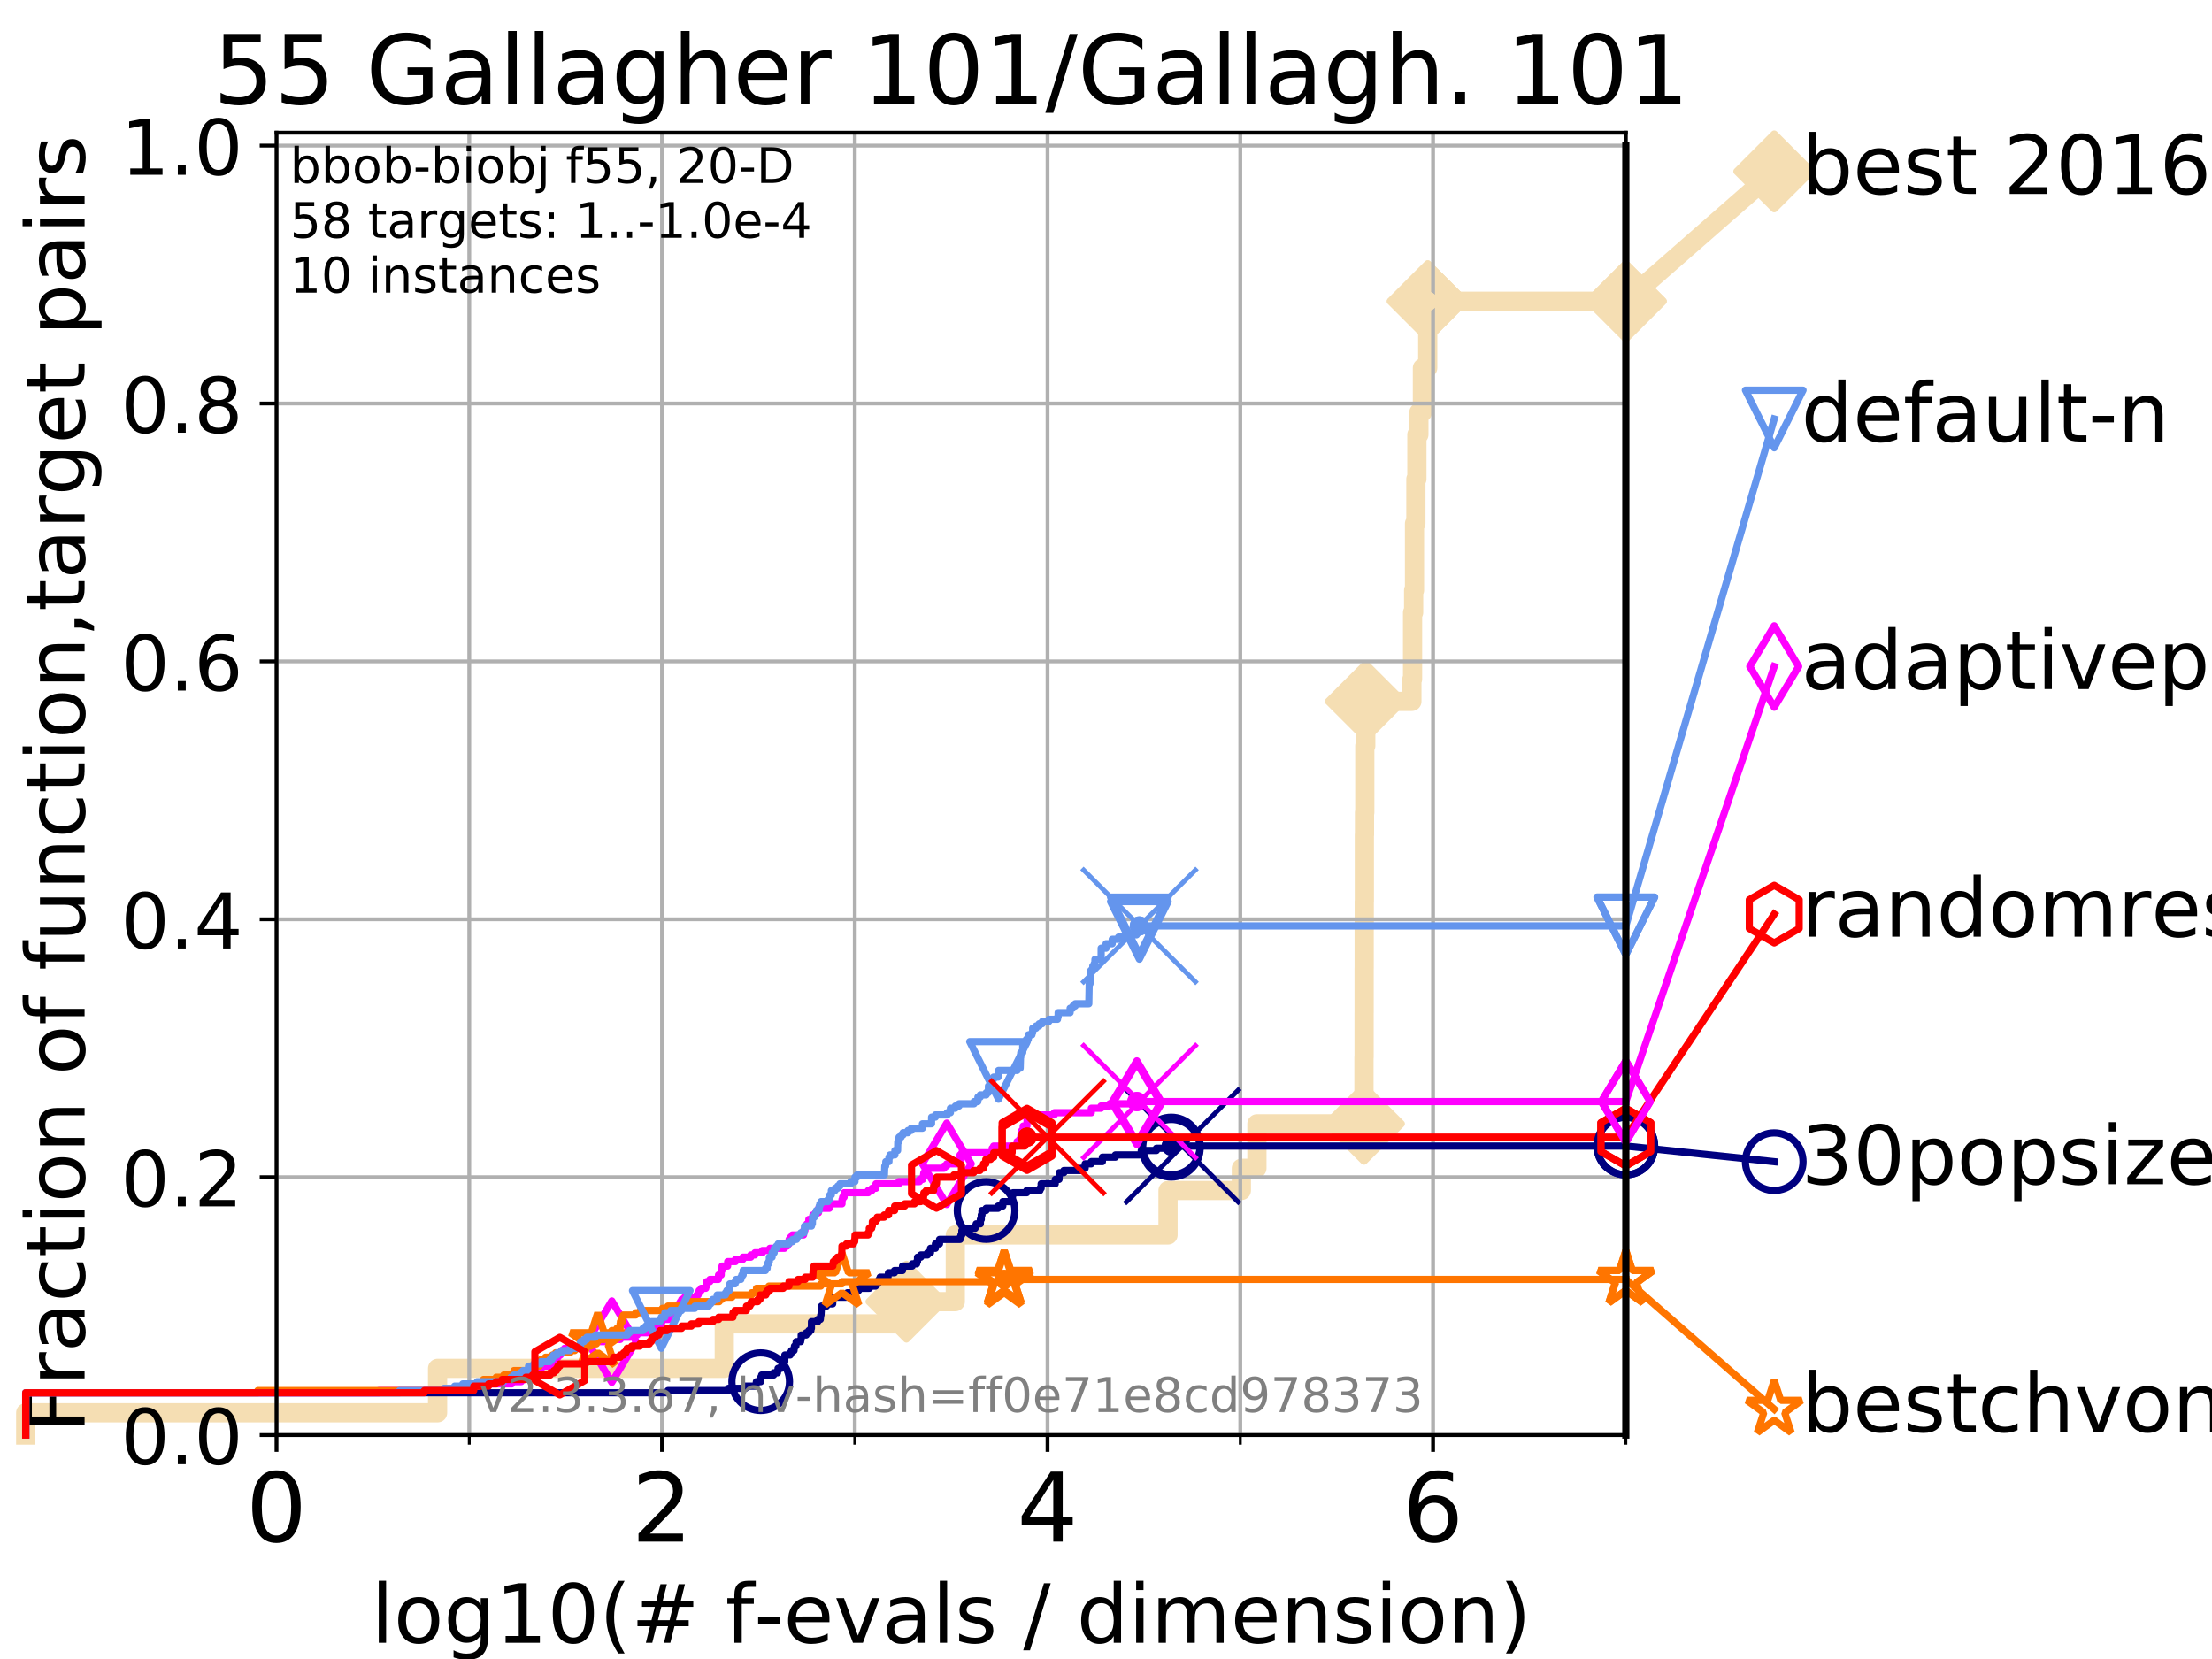 <?xml version="1.0" encoding="utf-8" standalone="no"?>
<!DOCTYPE svg PUBLIC "-//W3C//DTD SVG 1.1//EN"
  "http://www.w3.org/Graphics/SVG/1.1/DTD/svg11.dtd">
<!-- Created with matplotlib (https://matplotlib.org/) -->
<svg height="345.6pt" version="1.1" viewBox="0 0 460.8 345.6" width="460.8pt" xmlns="http://www.w3.org/2000/svg" xmlns:xlink="http://www.w3.org/1999/xlink">
 <defs>
  <style type="text/css">
*{stroke-linecap:butt;stroke-linejoin:round;}
  </style>
 </defs>
 <g id="figure_1">
  <g id="patch_1">
   <path d="M 0 345.6 
L 460.8 345.6 
L 460.8 0 
L 0 0 
z
" style="fill:#ffffff;"/>
  </g>
  <g id="axes_1">
   <g id="patch_2">
    <path d="M 57.6 298.944 
L 338.688 298.944 
L 338.688 27.648 
L 57.6 27.648 
z
" style="fill:#ffffff;"/>
   </g>
   <g id="line2d_1">
    <path d="M 5.357 298.944 
L 5.357 294.313 
L 91.158 294.313 
L 91.158 285.05 
L 150.879 285.05 
L 150.879 275.788 
L 188.822 275.788 
L 188.822 271.157 
L 199.003 271.157 
L 199.003 257.263 
L 243.321 257.263 
L 243.321 248.001 
L 258.598 248.001 
L 258.598 243.37 
L 261.84 243.37 
L 261.84 234.107 
L 284.139 234.107 
L 284.139 220.214 
L 284.165 220.214 
L 284.165 210.951 
L 284.171 210.951 
L 284.171 201.689 
L 284.181 201.689 
L 284.181 192.426 
L 284.197 192.426 
L 284.197 187.795 
L 284.219 187.795 
L 284.219 173.901 
L 284.249 173.901 
L 284.249 169.27 
L 284.311 169.27 
L 284.311 155.377 
L 284.512 155.377 
L 284.512 146.114 
L 294.121 146.114 
L 294.121 141.483 
L 294.261 141.483 
L 294.261 127.589 
L 294.485 127.589 
L 294.485 122.958 
L 294.668 122.958 
L 294.668 109.065 
L 294.954 109.065 
L 294.954 99.802 
L 295.164 99.802 
L 295.164 90.54 
L 295.579 90.54 
L 295.579 85.909 
L 296.316 85.909 
L 296.316 76.646 
L 297.425 76.646 
L 297.425 62.753 
L 338.688 62.753 
" style="fill:none;stroke:#f5deb3;stroke-linecap:square;stroke-width:4;"/>
   </g>
   <g id="line2d_2">
    <defs>
     <path d="M 0 7.778 
L 7.778 0 
L 0 -7.778 
L -7.778 0 
z
" id="m086ce14819" style="stroke:#f5deb3;stroke-linejoin:miter;stroke-width:1.5;"/>
    </defs>
    <g>
     <use style="fill:#f5deb3;stroke:#f5deb3;stroke-linejoin:miter;stroke-width:1.5;" x="188.822" xlink:href="#m086ce14819" y="271.157"/>
     <use style="fill:#f5deb3;stroke:#f5deb3;stroke-linejoin:miter;stroke-width:1.5;" x="284.139" xlink:href="#m086ce14819" y="234.107"/>
     <use style="fill:#f5deb3;stroke:#f5deb3;stroke-linejoin:miter;stroke-width:1.5;" x="284.512" xlink:href="#m086ce14819" y="146.114"/>
     <use style="fill:#f5deb3;stroke:#f5deb3;stroke-linejoin:miter;stroke-width:1.5;" x="297.425" xlink:href="#m086ce14819" y="62.753"/>
     <use style="fill:#f5deb3;stroke:#f5deb3;stroke-linejoin:miter;stroke-width:1.5;" x="297.425" xlink:href="#m086ce14819" y="62.753"/>
     <use style="fill:#f5deb3;stroke:#f5deb3;stroke-linejoin:miter;stroke-width:1.5;" x="338.688" xlink:href="#m086ce14819" y="62.753"/>
    </g>
   </g>
   <g id="line2d_3">
    <path style="fill:none;stroke:#f5deb3;stroke-linecap:square;stroke-width:4;"/>
    <g/>
   </g>
   <g id="line2d_4">
    <path d="M 338.688 62.753 
L 369.608 35.706 
" style="fill:none;stroke:#f5deb3;stroke-linecap:square;stroke-width:4;"/>
    <g>
     <use style="fill:#f5deb3;stroke:#f5deb3;stroke-linejoin:miter;stroke-width:1.5;" x="338.688" xlink:href="#m086ce14819" y="62.753"/>
     <use style="fill:#f5deb3;stroke:#f5deb3;stroke-linejoin:miter;stroke-width:1.5;" x="369.608" xlink:href="#m086ce14819" y="35.706"/>
    </g>
   </g>
   <g id="matplotlib.axis_1">
    <g id="xtick_1">
     <g id="line2d_5">
      <path clip-path="url(#pcc118f3e25)" d="M 57.6 298.944 
L 57.6 27.648 
" style="fill:none;stroke:#b0b0b0;stroke-linecap:square;stroke-width:0.8;"/>
     </g>
     <g id="line2d_6">
      <defs>
       <path d="M 0 0 
L 0 3.5 
" id="m503fa8295a" style="stroke:#000000;stroke-width:0.8;"/>
      </defs>
      <g>
       <use style="stroke:#000000;stroke-width:0.8;" x="57.6" xlink:href="#m503fa8295a" y="298.944"/>
      </g>
     </g>
     <g id="text_1">
      <!-- 0 -->
      <defs>
       <path d="M 31.781 66.406 
Q 24.172 66.406 20.328 58.906 
Q 16.5 51.422 16.5 36.375 
Q 16.5 21.391 20.328 13.891 
Q 24.172 6.391 31.781 6.391 
Q 39.453 6.391 43.281 13.891 
Q 47.125 21.391 47.125 36.375 
Q 47.125 51.422 43.281 58.906 
Q 39.453 66.406 31.781 66.406 
z
M 31.781 74.219 
Q 44.047 74.219 50.516 64.516 
Q 56.984 54.828 56.984 36.375 
Q 56.984 17.969 50.516 8.266 
Q 44.047 -1.422 31.781 -1.422 
Q 19.531 -1.422 13.062 8.266 
Q 6.594 17.969 6.594 36.375 
Q 6.594 54.828 13.062 64.516 
Q 19.531 74.219 31.781 74.219 
z
" id="DejaVuSans-48"/>
      </defs>
      <g transform="translate(51.237 321.141)scale(0.2 -0.2)">
       <use xlink:href="#DejaVuSans-48"/>
      </g>
     </g>
    </g>
    <g id="xtick_2">
     <g id="line2d_7">
      <path clip-path="url(#pcc118f3e25)" d="M 137.911 298.944 
L 137.911 27.648 
" style="fill:none;stroke:#b0b0b0;stroke-linecap:square;stroke-width:0.8;"/>
     </g>
     <g id="line2d_8">
      <g>
       <use style="stroke:#000000;stroke-width:0.8;" x="137.911" xlink:href="#m503fa8295a" y="298.944"/>
      </g>
     </g>
     <g id="text_2">
      <!-- 2 -->
      <defs>
       <path d="M 19.188 8.297 
L 53.609 8.297 
L 53.609 0 
L 7.328 0 
L 7.328 8.297 
Q 12.938 14.109 22.625 23.891 
Q 32.328 33.688 34.812 36.531 
Q 39.547 41.844 41.422 45.531 
Q 43.312 49.219 43.312 52.781 
Q 43.312 58.594 39.234 62.25 
Q 35.156 65.922 28.609 65.922 
Q 23.969 65.922 18.812 64.312 
Q 13.672 62.703 7.812 59.422 
L 7.812 69.391 
Q 13.766 71.781 18.938 73 
Q 24.125 74.219 28.422 74.219 
Q 39.75 74.219 46.484 68.547 
Q 53.219 62.891 53.219 53.422 
Q 53.219 48.922 51.531 44.891 
Q 49.859 40.875 45.406 35.406 
Q 44.188 33.984 37.641 27.219 
Q 31.109 20.453 19.188 8.297 
z
" id="DejaVuSans-50"/>
      </defs>
      <g transform="translate(131.548 321.141)scale(0.2 -0.2)">
       <use xlink:href="#DejaVuSans-50"/>
      </g>
     </g>
    </g>
    <g id="xtick_3">
     <g id="line2d_9">
      <path clip-path="url(#pcc118f3e25)" d="M 218.222 298.944 
L 218.222 27.648 
" style="fill:none;stroke:#b0b0b0;stroke-linecap:square;stroke-width:0.8;"/>
     </g>
     <g id="line2d_10">
      <g>
       <use style="stroke:#000000;stroke-width:0.8;" x="218.222" xlink:href="#m503fa8295a" y="298.944"/>
      </g>
     </g>
     <g id="text_3">
      <!-- 4 -->
      <defs>
       <path d="M 37.797 64.312 
L 12.891 25.391 
L 37.797 25.391 
z
M 35.203 72.906 
L 47.609 72.906 
L 47.609 25.391 
L 58.016 25.391 
L 58.016 17.188 
L 47.609 17.188 
L 47.609 0 
L 37.797 0 
L 37.797 17.188 
L 4.891 17.188 
L 4.891 26.703 
z
" id="DejaVuSans-52"/>
      </defs>
      <g transform="translate(211.859 321.141)scale(0.2 -0.2)">
       <use xlink:href="#DejaVuSans-52"/>
      </g>
     </g>
    </g>
    <g id="xtick_4">
     <g id="line2d_11">
      <path clip-path="url(#pcc118f3e25)" d="M 298.533 298.944 
L 298.533 27.648 
" style="fill:none;stroke:#b0b0b0;stroke-linecap:square;stroke-width:0.8;"/>
     </g>
     <g id="line2d_12">
      <g>
       <use style="stroke:#000000;stroke-width:0.8;" x="298.533" xlink:href="#m503fa8295a" y="298.944"/>
      </g>
     </g>
     <g id="text_4">
      <!-- 6 -->
      <defs>
       <path d="M 33.016 40.375 
Q 26.375 40.375 22.484 35.828 
Q 18.609 31.297 18.609 23.391 
Q 18.609 15.531 22.484 10.953 
Q 26.375 6.391 33.016 6.391 
Q 39.656 6.391 43.531 10.953 
Q 47.406 15.531 47.406 23.391 
Q 47.406 31.297 43.531 35.828 
Q 39.656 40.375 33.016 40.375 
z
M 52.594 71.297 
L 52.594 62.312 
Q 48.875 64.062 45.094 64.984 
Q 41.312 65.922 37.594 65.922 
Q 27.828 65.922 22.672 59.328 
Q 17.531 52.734 16.797 39.406 
Q 19.672 43.656 24.016 45.922 
Q 28.375 48.188 33.594 48.188 
Q 44.578 48.188 50.953 41.516 
Q 57.328 34.859 57.328 23.391 
Q 57.328 12.156 50.688 5.359 
Q 44.047 -1.422 33.016 -1.422 
Q 20.359 -1.422 13.672 8.266 
Q 6.984 17.969 6.984 36.375 
Q 6.984 53.656 15.188 63.938 
Q 23.391 74.219 37.203 74.219 
Q 40.922 74.219 44.703 73.484 
Q 48.484 72.75 52.594 71.297 
z
" id="DejaVuSans-54"/>
      </defs>
      <g transform="translate(292.17 321.141)scale(0.2 -0.2)">
       <use xlink:href="#DejaVuSans-54"/>
      </g>
     </g>
    </g>
    <g id="xtick_5">
     <g id="line2d_13">
      <path clip-path="url(#pcc118f3e25)" d="M 97.755 298.944 
L 97.755 27.648 
" style="fill:none;stroke:#b0b0b0;stroke-linecap:square;stroke-width:0.8;"/>
     </g>
     <g id="line2d_14">
      <defs>
       <path d="M 0 0 
L 0 2 
" id="m542ce2b7df" style="stroke:#000000;stroke-width:0.6;"/>
      </defs>
      <g>
       <use style="stroke:#000000;stroke-width:0.6;" x="97.755" xlink:href="#m542ce2b7df" y="298.944"/>
      </g>
     </g>
    </g>
    <g id="xtick_6">
     <g id="line2d_15">
      <path clip-path="url(#pcc118f3e25)" d="M 178.066 298.944 
L 178.066 27.648 
" style="fill:none;stroke:#b0b0b0;stroke-linecap:square;stroke-width:0.8;"/>
     </g>
     <g id="line2d_16">
      <g>
       <use style="stroke:#000000;stroke-width:0.6;" x="178.066" xlink:href="#m542ce2b7df" y="298.944"/>
      </g>
     </g>
    </g>
    <g id="xtick_7">
     <g id="line2d_17">
      <path clip-path="url(#pcc118f3e25)" d="M 258.377 298.944 
L 258.377 27.648 
" style="fill:none;stroke:#b0b0b0;stroke-linecap:square;stroke-width:0.8;"/>
     </g>
     <g id="line2d_18">
      <g>
       <use style="stroke:#000000;stroke-width:0.6;" x="258.377" xlink:href="#m542ce2b7df" y="298.944"/>
      </g>
     </g>
    </g>
    <g id="xtick_8">
     <g id="line2d_19">
      <path clip-path="url(#pcc118f3e25)" d="M 338.688 298.944 
L 338.688 27.648 
" style="fill:none;stroke:#b0b0b0;stroke-linecap:square;stroke-width:0.8;"/>
     </g>
     <g id="line2d_20">
      <g>
       <use style="stroke:#000000;stroke-width:0.6;" x="338.688" xlink:href="#m542ce2b7df" y="298.944"/>
      </g>
     </g>
    </g>
    <g id="text_5">
     <!-- log10(# f-evals / dimension) -->
     <defs>
      <path d="M 9.422 75.984 
L 18.406 75.984 
L 18.406 0 
L 9.422 0 
z
" id="DejaVuSans-108"/>
      <path d="M 30.609 48.391 
Q 23.391 48.391 19.188 42.75 
Q 14.984 37.109 14.984 27.297 
Q 14.984 17.484 19.156 11.844 
Q 23.344 6.203 30.609 6.203 
Q 37.797 6.203 41.984 11.859 
Q 46.188 17.531 46.188 27.297 
Q 46.188 37.016 41.984 42.703 
Q 37.797 48.391 30.609 48.391 
z
M 30.609 56 
Q 42.328 56 49.016 48.375 
Q 55.719 40.766 55.719 27.297 
Q 55.719 13.875 49.016 6.219 
Q 42.328 -1.422 30.609 -1.422 
Q 18.844 -1.422 12.172 6.219 
Q 5.516 13.875 5.516 27.297 
Q 5.516 40.766 12.172 48.375 
Q 18.844 56 30.609 56 
z
" id="DejaVuSans-111"/>
      <path d="M 45.406 27.984 
Q 45.406 37.75 41.375 43.109 
Q 37.359 48.484 30.078 48.484 
Q 22.859 48.484 18.828 43.109 
Q 14.797 37.75 14.797 27.984 
Q 14.797 18.266 18.828 12.891 
Q 22.859 7.516 30.078 7.516 
Q 37.359 7.516 41.375 12.891 
Q 45.406 18.266 45.406 27.984 
z
M 54.391 6.781 
Q 54.391 -7.172 48.188 -13.984 
Q 42 -20.797 29.203 -20.797 
Q 24.469 -20.797 20.266 -20.094 
Q 16.062 -19.391 12.109 -17.922 
L 12.109 -9.188 
Q 16.062 -11.328 19.922 -12.344 
Q 23.781 -13.375 27.781 -13.375 
Q 36.625 -13.375 41.016 -8.766 
Q 45.406 -4.156 45.406 5.172 
L 45.406 9.625 
Q 42.625 4.781 38.281 2.391 
Q 33.938 0 27.875 0 
Q 17.828 0 11.672 7.656 
Q 5.516 15.328 5.516 27.984 
Q 5.516 40.672 11.672 48.328 
Q 17.828 56 27.875 56 
Q 33.938 56 38.281 53.609 
Q 42.625 51.219 45.406 46.391 
L 45.406 54.688 
L 54.391 54.688 
z
" id="DejaVuSans-103"/>
      <path d="M 12.406 8.297 
L 28.516 8.297 
L 28.516 63.922 
L 10.984 60.406 
L 10.984 69.391 
L 28.422 72.906 
L 38.281 72.906 
L 38.281 8.297 
L 54.391 8.297 
L 54.391 0 
L 12.406 0 
z
" id="DejaVuSans-49"/>
      <path d="M 31 75.875 
Q 24.469 64.656 21.281 53.656 
Q 18.109 42.672 18.109 31.391 
Q 18.109 20.125 21.312 9.062 
Q 24.516 -2 31 -13.188 
L 23.188 -13.188 
Q 15.875 -1.703 12.234 9.375 
Q 8.594 20.453 8.594 31.391 
Q 8.594 42.281 12.203 53.312 
Q 15.828 64.359 23.188 75.875 
z
" id="DejaVuSans-40"/>
      <path d="M 51.125 44 
L 36.922 44 
L 32.812 27.688 
L 47.125 27.688 
z
M 43.797 71.781 
L 38.719 51.516 
L 52.984 51.516 
L 58.109 71.781 
L 65.922 71.781 
L 60.891 51.516 
L 76.125 51.516 
L 76.125 44 
L 58.984 44 
L 54.984 27.688 
L 70.516 27.688 
L 70.516 20.219 
L 53.078 20.219 
L 48 0 
L 40.188 0 
L 45.219 20.219 
L 30.906 20.219 
L 25.875 0 
L 18.016 0 
L 23.094 20.219 
L 7.719 20.219 
L 7.719 27.688 
L 24.906 27.688 
L 29 44 
L 13.281 44 
L 13.281 51.516 
L 30.906 51.516 
L 35.891 71.781 
z
" id="DejaVuSans-35"/>
      <path id="DejaVuSans-32"/>
      <path d="M 37.109 75.984 
L 37.109 68.5 
L 28.516 68.5 
Q 23.688 68.5 21.797 66.547 
Q 19.922 64.594 19.922 59.516 
L 19.922 54.688 
L 34.719 54.688 
L 34.719 47.703 
L 19.922 47.703 
L 19.922 0 
L 10.891 0 
L 10.891 47.703 
L 2.297 47.703 
L 2.297 54.688 
L 10.891 54.688 
L 10.891 58.5 
Q 10.891 67.625 15.141 71.797 
Q 19.391 75.984 28.609 75.984 
z
" id="DejaVuSans-102"/>
      <path d="M 4.891 31.391 
L 31.203 31.391 
L 31.203 23.391 
L 4.891 23.391 
z
" id="DejaVuSans-45"/>
      <path d="M 56.203 29.594 
L 56.203 25.203 
L 14.891 25.203 
Q 15.484 15.922 20.484 11.062 
Q 25.484 6.203 34.422 6.203 
Q 39.594 6.203 44.453 7.469 
Q 49.312 8.734 54.109 11.281 
L 54.109 2.781 
Q 49.266 0.734 44.188 -0.344 
Q 39.109 -1.422 33.891 -1.422 
Q 20.797 -1.422 13.156 6.188 
Q 5.516 13.812 5.516 26.812 
Q 5.516 40.234 12.766 48.109 
Q 20.016 56 32.328 56 
Q 43.359 56 49.781 48.891 
Q 56.203 41.797 56.203 29.594 
z
M 47.219 32.234 
Q 47.125 39.594 43.094 43.984 
Q 39.062 48.391 32.422 48.391 
Q 24.906 48.391 20.391 44.141 
Q 15.875 39.891 15.188 32.172 
z
" id="DejaVuSans-101"/>
      <path d="M 2.984 54.688 
L 12.5 54.688 
L 29.594 8.797 
L 46.688 54.688 
L 56.203 54.688 
L 35.688 0 
L 23.484 0 
z
" id="DejaVuSans-118"/>
      <path d="M 34.281 27.484 
Q 23.391 27.484 19.188 25 
Q 14.984 22.516 14.984 16.5 
Q 14.984 11.719 18.141 8.906 
Q 21.297 6.109 26.703 6.109 
Q 34.188 6.109 38.703 11.406 
Q 43.219 16.703 43.219 25.484 
L 43.219 27.484 
z
M 52.203 31.203 
L 52.203 0 
L 43.219 0 
L 43.219 8.297 
Q 40.141 3.328 35.547 0.953 
Q 30.953 -1.422 24.312 -1.422 
Q 15.922 -1.422 10.953 3.297 
Q 6 8.016 6 15.922 
Q 6 25.141 12.172 29.828 
Q 18.359 34.516 30.609 34.516 
L 43.219 34.516 
L 43.219 35.406 
Q 43.219 41.609 39.141 45 
Q 35.062 48.391 27.688 48.391 
Q 23 48.391 18.547 47.266 
Q 14.109 46.141 10.016 43.891 
L 10.016 52.203 
Q 14.938 54.109 19.578 55.047 
Q 24.219 56 28.609 56 
Q 40.484 56 46.344 49.844 
Q 52.203 43.703 52.203 31.203 
z
" id="DejaVuSans-97"/>
      <path d="M 44.281 53.078 
L 44.281 44.578 
Q 40.484 46.531 36.375 47.5 
Q 32.281 48.484 27.875 48.484 
Q 21.188 48.484 17.844 46.438 
Q 14.5 44.391 14.5 40.281 
Q 14.5 37.156 16.891 35.375 
Q 19.281 33.594 26.516 31.984 
L 29.594 31.297 
Q 39.156 29.25 43.188 25.516 
Q 47.219 21.781 47.219 15.094 
Q 47.219 7.469 41.188 3.016 
Q 35.156 -1.422 24.609 -1.422 
Q 20.219 -1.422 15.453 -0.562 
Q 10.688 0.297 5.422 2 
L 5.422 11.281 
Q 10.406 8.688 15.234 7.391 
Q 20.062 6.109 24.812 6.109 
Q 31.156 6.109 34.562 8.281 
Q 37.984 10.453 37.984 14.406 
Q 37.984 18.062 35.516 20.016 
Q 33.062 21.969 24.703 23.781 
L 21.578 24.516 
Q 13.234 26.266 9.516 29.906 
Q 5.812 33.547 5.812 39.891 
Q 5.812 47.609 11.281 51.797 
Q 16.75 56 26.812 56 
Q 31.781 56 36.172 55.266 
Q 40.578 54.547 44.281 53.078 
z
" id="DejaVuSans-115"/>
      <path d="M 25.391 72.906 
L 33.688 72.906 
L 8.297 -9.281 
L 0 -9.281 
z
" id="DejaVuSans-47"/>
      <path d="M 45.406 46.391 
L 45.406 75.984 
L 54.391 75.984 
L 54.391 0 
L 45.406 0 
L 45.406 8.203 
Q 42.578 3.328 38.25 0.953 
Q 33.938 -1.422 27.875 -1.422 
Q 17.969 -1.422 11.734 6.484 
Q 5.516 14.406 5.516 27.297 
Q 5.516 40.188 11.734 48.094 
Q 17.969 56 27.875 56 
Q 33.938 56 38.25 53.625 
Q 42.578 51.266 45.406 46.391 
z
M 14.797 27.297 
Q 14.797 17.391 18.875 11.75 
Q 22.953 6.109 30.078 6.109 
Q 37.203 6.109 41.297 11.75 
Q 45.406 17.391 45.406 27.297 
Q 45.406 37.203 41.297 42.844 
Q 37.203 48.484 30.078 48.484 
Q 22.953 48.484 18.875 42.844 
Q 14.797 37.203 14.797 27.297 
z
" id="DejaVuSans-100"/>
      <path d="M 9.422 54.688 
L 18.406 54.688 
L 18.406 0 
L 9.422 0 
z
M 9.422 75.984 
L 18.406 75.984 
L 18.406 64.594 
L 9.422 64.594 
z
" id="DejaVuSans-105"/>
      <path d="M 52 44.188 
Q 55.375 50.25 60.062 53.125 
Q 64.75 56 71.094 56 
Q 79.641 56 84.281 50.016 
Q 88.922 44.047 88.922 33.016 
L 88.922 0 
L 79.891 0 
L 79.891 32.719 
Q 79.891 40.578 77.094 44.375 
Q 74.312 48.188 68.609 48.188 
Q 61.625 48.188 57.562 43.547 
Q 53.516 38.922 53.516 30.906 
L 53.516 0 
L 44.484 0 
L 44.484 32.719 
Q 44.484 40.625 41.703 44.406 
Q 38.922 48.188 33.109 48.188 
Q 26.219 48.188 22.156 43.531 
Q 18.109 38.875 18.109 30.906 
L 18.109 0 
L 9.078 0 
L 9.078 54.688 
L 18.109 54.688 
L 18.109 46.188 
Q 21.188 51.219 25.484 53.609 
Q 29.781 56 35.688 56 
Q 41.656 56 45.828 52.969 
Q 50 49.953 52 44.188 
z
" id="DejaVuSans-109"/>
      <path d="M 54.891 33.016 
L 54.891 0 
L 45.906 0 
L 45.906 32.719 
Q 45.906 40.484 42.875 44.328 
Q 39.844 48.188 33.797 48.188 
Q 26.516 48.188 22.312 43.547 
Q 18.109 38.922 18.109 30.906 
L 18.109 0 
L 9.078 0 
L 9.078 54.688 
L 18.109 54.688 
L 18.109 46.188 
Q 21.344 51.125 25.703 53.562 
Q 30.078 56 35.797 56 
Q 45.219 56 50.047 50.172 
Q 54.891 44.344 54.891 33.016 
z
" id="DejaVuSans-110"/>
      <path d="M 8.016 75.875 
L 15.828 75.875 
Q 23.141 64.359 26.781 53.312 
Q 30.422 42.281 30.422 31.391 
Q 30.422 20.453 26.781 9.375 
Q 23.141 -1.703 15.828 -13.188 
L 8.016 -13.188 
Q 14.5 -2 17.703 9.062 
Q 20.906 20.125 20.906 31.391 
Q 20.906 42.672 17.703 53.656 
Q 14.5 64.656 8.016 75.875 
z
" id="DejaVuSans-41"/>
     </defs>
     <g transform="translate(77.303 342.218)scale(0.17 -0.17)">
      <use xlink:href="#DejaVuSans-108"/>
      <use x="27.783" xlink:href="#DejaVuSans-111"/>
      <use x="88.965" xlink:href="#DejaVuSans-103"/>
      <use x="152.441" xlink:href="#DejaVuSans-49"/>
      <use x="216.064" xlink:href="#DejaVuSans-48"/>
      <use x="279.688" xlink:href="#DejaVuSans-40"/>
      <use x="318.701" xlink:href="#DejaVuSans-35"/>
      <use x="402.49" xlink:href="#DejaVuSans-32"/>
      <use x="434.277" xlink:href="#DejaVuSans-102"/>
      <use x="469.404" xlink:href="#DejaVuSans-45"/>
      <use x="505.488" xlink:href="#DejaVuSans-101"/>
      <use x="567.012" xlink:href="#DejaVuSans-118"/>
      <use x="626.191" xlink:href="#DejaVuSans-97"/>
      <use x="687.471" xlink:href="#DejaVuSans-108"/>
      <use x="715.254" xlink:href="#DejaVuSans-115"/>
      <use x="767.354" xlink:href="#DejaVuSans-32"/>
      <use x="799.141" xlink:href="#DejaVuSans-47"/>
      <use x="832.832" xlink:href="#DejaVuSans-32"/>
      <use x="864.619" xlink:href="#DejaVuSans-100"/>
      <use x="928.096" xlink:href="#DejaVuSans-105"/>
      <use x="955.879" xlink:href="#DejaVuSans-109"/>
      <use x="1053.291" xlink:href="#DejaVuSans-101"/>
      <use x="1114.814" xlink:href="#DejaVuSans-110"/>
      <use x="1178.193" xlink:href="#DejaVuSans-115"/>
      <use x="1230.293" xlink:href="#DejaVuSans-105"/>
      <use x="1258.076" xlink:href="#DejaVuSans-111"/>
      <use x="1319.258" xlink:href="#DejaVuSans-110"/>
      <use x="1382.637" xlink:href="#DejaVuSans-41"/>
     </g>
    </g>
   </g>
   <g id="matplotlib.axis_2">
    <g id="ytick_1">
     <g id="line2d_21">
      <path clip-path="url(#pcc118f3e25)" d="M 57.6 298.944 
L 338.688 298.944 
" style="fill:none;stroke:#b0b0b0;stroke-linecap:square;stroke-width:0.8;"/>
     </g>
     <g id="line2d_22">
      <defs>
       <path d="M 0 0 
L -3.5 0 
" id="mf994e6c89d" style="stroke:#000000;stroke-width:0.8;"/>
      </defs>
      <g>
       <use style="stroke:#000000;stroke-width:0.8;" x="57.6" xlink:href="#mf994e6c89d" y="298.944"/>
      </g>
     </g>
     <g id="text_6">
      <!-- 0.0 -->
      <defs>
       <path d="M 10.688 12.406 
L 21 12.406 
L 21 0 
L 10.688 0 
z
" id="DejaVuSans-46"/>
      </defs>
      <g transform="translate(25.155 305.023)scale(0.16 -0.16)">
       <use xlink:href="#DejaVuSans-48"/>
       <use x="63.623" xlink:href="#DejaVuSans-46"/>
       <use x="95.41" xlink:href="#DejaVuSans-48"/>
      </g>
     </g>
    </g>
    <g id="ytick_2">
     <g id="line2d_23">
      <path clip-path="url(#pcc118f3e25)" d="M 57.6 245.222 
L 338.688 245.222 
" style="fill:none;stroke:#b0b0b0;stroke-linecap:square;stroke-width:0.8;"/>
     </g>
     <g id="line2d_24">
      <g>
       <use style="stroke:#000000;stroke-width:0.8;" x="57.6" xlink:href="#mf994e6c89d" y="245.222"/>
      </g>
     </g>
     <g id="text_7">
      <!-- 0.2 -->
      <g transform="translate(25.155 251.301)scale(0.16 -0.16)">
       <use xlink:href="#DejaVuSans-48"/>
       <use x="63.623" xlink:href="#DejaVuSans-46"/>
       <use x="95.41" xlink:href="#DejaVuSans-50"/>
      </g>
     </g>
    </g>
    <g id="ytick_3">
     <g id="line2d_25">
      <path clip-path="url(#pcc118f3e25)" d="M 57.6 191.5 
L 338.688 191.5 
" style="fill:none;stroke:#b0b0b0;stroke-linecap:square;stroke-width:0.8;"/>
     </g>
     <g id="line2d_26">
      <g>
       <use style="stroke:#000000;stroke-width:0.8;" x="57.6" xlink:href="#mf994e6c89d" y="191.5"/>
      </g>
     </g>
     <g id="text_8">
      <!-- 0.4 -->
      <g transform="translate(25.155 197.579)scale(0.16 -0.16)">
       <use xlink:href="#DejaVuSans-48"/>
       <use x="63.623" xlink:href="#DejaVuSans-46"/>
       <use x="95.41" xlink:href="#DejaVuSans-52"/>
      </g>
     </g>
    </g>
    <g id="ytick_4">
     <g id="line2d_27">
      <path clip-path="url(#pcc118f3e25)" d="M 57.6 137.778 
L 338.688 137.778 
" style="fill:none;stroke:#b0b0b0;stroke-linecap:square;stroke-width:0.8;"/>
     </g>
     <g id="line2d_28">
      <g>
       <use style="stroke:#000000;stroke-width:0.8;" x="57.6" xlink:href="#mf994e6c89d" y="137.778"/>
      </g>
     </g>
     <g id="text_9">
      <!-- 0.6 -->
      <g transform="translate(25.155 143.857)scale(0.16 -0.16)">
       <use xlink:href="#DejaVuSans-48"/>
       <use x="63.623" xlink:href="#DejaVuSans-46"/>
       <use x="95.41" xlink:href="#DejaVuSans-54"/>
      </g>
     </g>
    </g>
    <g id="ytick_5">
     <g id="line2d_29">
      <path clip-path="url(#pcc118f3e25)" d="M 57.6 84.056 
L 338.688 84.056 
" style="fill:none;stroke:#b0b0b0;stroke-linecap:square;stroke-width:0.8;"/>
     </g>
     <g id="line2d_30">
      <g>
       <use style="stroke:#000000;stroke-width:0.8;" x="57.6" xlink:href="#mf994e6c89d" y="84.056"/>
      </g>
     </g>
     <g id="text_10">
      <!-- 0.8 -->
      <defs>
       <path d="M 31.781 34.625 
Q 24.75 34.625 20.719 30.859 
Q 16.703 27.094 16.703 20.516 
Q 16.703 13.922 20.719 10.156 
Q 24.75 6.391 31.781 6.391 
Q 38.812 6.391 42.859 10.172 
Q 46.922 13.969 46.922 20.516 
Q 46.922 27.094 42.891 30.859 
Q 38.875 34.625 31.781 34.625 
z
M 21.922 38.812 
Q 15.578 40.375 12.031 44.719 
Q 8.5 49.078 8.5 55.328 
Q 8.5 64.062 14.719 69.141 
Q 20.953 74.219 31.781 74.219 
Q 42.672 74.219 48.875 69.141 
Q 55.078 64.062 55.078 55.328 
Q 55.078 49.078 51.531 44.719 
Q 48 40.375 41.703 38.812 
Q 48.828 37.156 52.797 32.312 
Q 56.781 27.484 56.781 20.516 
Q 56.781 9.906 50.312 4.234 
Q 43.844 -1.422 31.781 -1.422 
Q 19.734 -1.422 13.25 4.234 
Q 6.781 9.906 6.781 20.516 
Q 6.781 27.484 10.781 32.312 
Q 14.797 37.156 21.922 38.812 
z
M 18.312 54.391 
Q 18.312 48.734 21.844 45.562 
Q 25.391 42.391 31.781 42.391 
Q 38.141 42.391 41.719 45.562 
Q 45.312 48.734 45.312 54.391 
Q 45.312 60.062 41.719 63.234 
Q 38.141 66.406 31.781 66.406 
Q 25.391 66.406 21.844 63.234 
Q 18.312 60.062 18.312 54.391 
z
" id="DejaVuSans-56"/>
      </defs>
      <g transform="translate(25.155 90.135)scale(0.16 -0.16)">
       <use xlink:href="#DejaVuSans-48"/>
       <use x="63.623" xlink:href="#DejaVuSans-46"/>
       <use x="95.41" xlink:href="#DejaVuSans-56"/>
      </g>
     </g>
    </g>
    <g id="ytick_6">
     <g id="line2d_31">
      <path clip-path="url(#pcc118f3e25)" d="M 57.6 30.334 
L 338.688 30.334 
" style="fill:none;stroke:#b0b0b0;stroke-linecap:square;stroke-width:0.8;"/>
     </g>
     <g id="line2d_32">
      <g>
       <use style="stroke:#000000;stroke-width:0.8;" x="57.6" xlink:href="#mf994e6c89d" y="30.334"/>
      </g>
     </g>
     <g id="text_11">
      <!-- 1.0 -->
      <g transform="translate(25.155 36.413)scale(0.16 -0.16)">
       <use xlink:href="#DejaVuSans-49"/>
       <use x="63.623" xlink:href="#DejaVuSans-46"/>
       <use x="95.41" xlink:href="#DejaVuSans-48"/>
      </g>
     </g>
    </g>
    <g id="text_12">
     <!-- Fraction of function,target pairs -->
     <defs>
      <path d="M 9.812 72.906 
L 51.703 72.906 
L 51.703 64.594 
L 19.672 64.594 
L 19.672 43.109 
L 48.578 43.109 
L 48.578 34.812 
L 19.672 34.812 
L 19.672 0 
L 9.812 0 
z
" id="DejaVuSans-70"/>
      <path d="M 41.109 46.297 
Q 39.594 47.172 37.812 47.578 
Q 36.031 48 33.891 48 
Q 26.266 48 22.188 43.047 
Q 18.109 38.094 18.109 28.812 
L 18.109 0 
L 9.078 0 
L 9.078 54.688 
L 18.109 54.688 
L 18.109 46.188 
Q 20.953 51.172 25.484 53.578 
Q 30.031 56 36.531 56 
Q 37.453 56 38.578 55.875 
Q 39.703 55.766 41.062 55.516 
z
" id="DejaVuSans-114"/>
      <path d="M 48.781 52.594 
L 48.781 44.188 
Q 44.969 46.297 41.141 47.344 
Q 37.312 48.391 33.406 48.391 
Q 24.656 48.391 19.812 42.844 
Q 14.984 37.312 14.984 27.297 
Q 14.984 17.281 19.812 11.734 
Q 24.656 6.203 33.406 6.203 
Q 37.312 6.203 41.141 7.25 
Q 44.969 8.297 48.781 10.406 
L 48.781 2.094 
Q 45.016 0.344 40.984 -0.531 
Q 36.969 -1.422 32.422 -1.422 
Q 20.062 -1.422 12.781 6.344 
Q 5.516 14.109 5.516 27.297 
Q 5.516 40.672 12.859 48.328 
Q 20.219 56 33.016 56 
Q 37.156 56 41.109 55.141 
Q 45.062 54.297 48.781 52.594 
z
" id="DejaVuSans-99"/>
      <path d="M 18.312 70.219 
L 18.312 54.688 
L 36.812 54.688 
L 36.812 47.703 
L 18.312 47.703 
L 18.312 18.016 
Q 18.312 11.328 20.141 9.422 
Q 21.969 7.516 27.594 7.516 
L 36.812 7.516 
L 36.812 0 
L 27.594 0 
Q 17.188 0 13.234 3.875 
Q 9.281 7.766 9.281 18.016 
L 9.281 47.703 
L 2.688 47.703 
L 2.688 54.688 
L 9.281 54.688 
L 9.281 70.219 
z
" id="DejaVuSans-116"/>
      <path d="M 8.5 21.578 
L 8.5 54.688 
L 17.484 54.688 
L 17.484 21.922 
Q 17.484 14.156 20.5 10.266 
Q 23.531 6.391 29.594 6.391 
Q 36.859 6.391 41.078 11.031 
Q 45.312 15.672 45.312 23.688 
L 45.312 54.688 
L 54.297 54.688 
L 54.297 0 
L 45.312 0 
L 45.312 8.406 
Q 42.047 3.422 37.719 1 
Q 33.406 -1.422 27.688 -1.422 
Q 18.266 -1.422 13.375 4.438 
Q 8.5 10.297 8.5 21.578 
z
M 31.109 56 
z
" id="DejaVuSans-117"/>
      <path d="M 11.719 12.406 
L 22.016 12.406 
L 22.016 4 
L 14.016 -11.625 
L 7.719 -11.625 
L 11.719 4 
z
" id="DejaVuSans-44"/>
      <path d="M 18.109 8.203 
L 18.109 -20.797 
L 9.078 -20.797 
L 9.078 54.688 
L 18.109 54.688 
L 18.109 46.391 
Q 20.953 51.266 25.266 53.625 
Q 29.594 56 35.594 56 
Q 45.562 56 51.781 48.094 
Q 58.016 40.188 58.016 27.297 
Q 58.016 14.406 51.781 6.484 
Q 45.562 -1.422 35.594 -1.422 
Q 29.594 -1.422 25.266 0.953 
Q 20.953 3.328 18.109 8.203 
z
M 48.688 27.297 
Q 48.688 37.203 44.609 42.844 
Q 40.531 48.484 33.406 48.484 
Q 26.266 48.484 22.188 42.844 
Q 18.109 37.203 18.109 27.297 
Q 18.109 17.391 22.188 11.75 
Q 26.266 6.109 33.406 6.109 
Q 40.531 6.109 44.609 11.75 
Q 48.688 17.391 48.688 27.297 
z
" id="DejaVuSans-112"/>
     </defs>
     <g transform="translate(17.62 298.435)rotate(-90)scale(0.17 -0.17)">
      <use xlink:href="#DejaVuSans-70"/>
      <use x="57.41" xlink:href="#DejaVuSans-114"/>
      <use x="98.523" xlink:href="#DejaVuSans-97"/>
      <use x="159.803" xlink:href="#DejaVuSans-99"/>
      <use x="214.783" xlink:href="#DejaVuSans-116"/>
      <use x="253.992" xlink:href="#DejaVuSans-105"/>
      <use x="281.775" xlink:href="#DejaVuSans-111"/>
      <use x="342.957" xlink:href="#DejaVuSans-110"/>
      <use x="406.336" xlink:href="#DejaVuSans-32"/>
      <use x="438.123" xlink:href="#DejaVuSans-111"/>
      <use x="499.305" xlink:href="#DejaVuSans-102"/>
      <use x="534.51" xlink:href="#DejaVuSans-32"/>
      <use x="566.297" xlink:href="#DejaVuSans-102"/>
      <use x="601.502" xlink:href="#DejaVuSans-117"/>
      <use x="664.881" xlink:href="#DejaVuSans-110"/>
      <use x="728.26" xlink:href="#DejaVuSans-99"/>
      <use x="783.24" xlink:href="#DejaVuSans-116"/>
      <use x="822.449" xlink:href="#DejaVuSans-105"/>
      <use x="850.232" xlink:href="#DejaVuSans-111"/>
      <use x="911.414" xlink:href="#DejaVuSans-110"/>
      <use x="974.793" xlink:href="#DejaVuSans-44"/>
      <use x="1006.58" xlink:href="#DejaVuSans-116"/>
      <use x="1045.789" xlink:href="#DejaVuSans-97"/>
      <use x="1107.068" xlink:href="#DejaVuSans-114"/>
      <use x="1148.166" xlink:href="#DejaVuSans-103"/>
      <use x="1211.643" xlink:href="#DejaVuSans-101"/>
      <use x="1273.166" xlink:href="#DejaVuSans-116"/>
      <use x="1312.375" xlink:href="#DejaVuSans-32"/>
      <use x="1344.162" xlink:href="#DejaVuSans-112"/>
      <use x="1407.639" xlink:href="#DejaVuSans-97"/>
      <use x="1468.918" xlink:href="#DejaVuSans-105"/>
      <use x="1496.701" xlink:href="#DejaVuSans-114"/>
      <use x="1537.814" xlink:href="#DejaVuSans-115"/>
     </g>
    </g>
   </g>
   <g id="line2d_33">
    <defs>
     <path d="M 0 1.5 
C 0.398 1.5 0.779 1.342 1.061 1.061 
C 1.342 0.779 1.5 0.398 1.5 0 
C 1.5 -0.398 1.342 -0.779 1.061 -1.061 
C 0.779 -1.342 0.398 -1.5 0 -1.5 
C -0.398 -1.5 -0.779 -1.342 -1.061 -1.061 
C -1.342 -0.779 -1.5 -0.398 -1.5 0 
C -1.5 0.398 -1.342 0.779 -1.061 1.061 
C -0.779 1.342 -0.398 1.5 0 1.5 
z
" id="m0a959ed33f" style="stroke:#f5deb3;"/>
    </defs>
    <g>
     <use style="fill:#f5deb3;stroke:#f5deb3;" x="297.425" xlink:href="#m0a959ed33f" y="62.753"/>
     <use style="fill:#f5deb3;stroke:#f5deb3;" x="297.425" xlink:href="#m0a959ed33f" y="62.753"/>
    </g>
   </g>
   <g id="line2d_34">
    <defs>
     <path d="M 0 1.5 
C 0.398 1.5 0.779 1.342 1.061 1.061 
C 1.342 0.779 1.5 0.398 1.5 0 
C 1.5 -0.398 1.342 -0.779 1.061 -1.061 
C 0.779 -1.342 0.398 -1.5 0 -1.5 
C -0.398 -1.5 -0.779 -1.342 -1.061 -1.061 
C -1.342 -0.779 -1.5 -0.398 -1.5 0 
C -1.5 0.398 -1.342 0.779 -1.061 1.061 
C -0.779 1.342 -0.398 1.5 0 1.5 
z
" id="m39ab00a51f" style="stroke:#000080;"/>
    </defs>
    <g>
     <use style="fill:#000080;stroke:#000080;" x="243.999" xlink:href="#m39ab00a51f" y="238.738"/>
     <use style="fill:#000080;stroke:#000080;" x="243.999" xlink:href="#m39ab00a51f" y="238.738"/>
    </g>
   </g>
   <g id="line2d_35">
    <path d="M 5.357 298.944 
L 5.357 290.145 
L 139.14 290.145 
L 139.14 289.682 
L 151.74 289.682 
L 151.74 289.218 
L 155.29 289.218 
L 155.29 288.755 
L 157.472 288.755 
L 157.566 287.829 
L 158.468 287.829 
L 158.468 286.903 
L 158.655 286.903 
L 158.655 286.44 
L 161.156 286.44 
L 161.156 285.977 
L 161.967 285.977 
L 161.967 285.514 
L 162.078 285.514 
L 162.078 285.05 
L 162.741 285.05 
L 162.741 284.587 
L 162.979 284.587 
L 162.979 284.124 
L 163.156 284.124 
L 163.156 283.661 
L 163.483 283.661 
L 163.489 282.272 
L 164.606 282.272 
L 164.606 281.809 
L 164.879 281.809 
L 164.879 281.345 
L 165.409 281.345 
L 165.494 280.419 
L 165.798 280.419 
L 165.859 279.493 
L 166.783 279.493 
L 166.783 279.03 
L 166.894 279.03 
L 166.902 278.104 
L 167.945 278.104 
L 167.945 277.64 
L 168.499 277.64 
L 168.499 277.177 
L 168.922 277.177 
L 168.922 276.714 
L 169.035 276.714 
L 169.043 275.325 
L 170.354 275.325 
L 170.354 274.862 
L 170.885 274.862 
L 170.977 273.935 
L 171.03 273.935 
L 171.138 272.083 
L 172.184 272.083 
L 172.184 271.62 
L 173.467 271.62 
L 173.483 270.231 
L 176.291 270.231 
L 176.291 269.767 
L 176.533 269.767 
L 176.533 269.304 
L 178.078 269.304 
L 178.078 268.841 
L 178.869 268.841 
L 178.869 268.378 
L 181.122 268.378 
L 181.122 267.915 
L 182.395 267.915 
L 182.395 267.452 
L 182.88 267.452 
L 182.88 266.989 
L 183.117 266.989 
L 183.117 266.526 
L 183.351 266.526 
L 183.351 266.062 
L 184.986 266.062 
L 185.085 265.136 
L 186.335 265.136 
L 186.335 264.673 
L 188.015 264.673 
L 188.015 263.747 
L 190.03 263.747 
L 190.03 263.284 
L 190.956 263.284 
L 190.956 262.821 
L 191.135 262.821 
L 191.135 261.894 
L 191.81 261.894 
L 191.81 261.431 
L 193.216 261.431 
L 193.216 260.968 
L 193.836 260.968 
L 193.836 260.042 
L 194.861 260.042 
L 194.861 259.116 
L 195.718 259.116 
L 195.718 258.189 
L 200.014 258.189 
L 200.014 257.726 
L 200.191 257.726 
L 200.191 257.263 
L 200.368 257.263 
L 200.368 256.337 
L 200.629 256.337 
L 200.629 255.874 
L 203.134 255.874 
L 203.134 255.411 
L 203.355 255.411 
L 203.355 254.948 
L 204.229 254.948 
L 204.229 254.021 
L 204.416 254.021 
L 204.416 253.095 
L 204.563 253.095 
L 204.563 252.169 
L 205.421 252.169 
L 205.421 251.706 
L 207.928 251.706 
L 207.928 251.243 
L 208.905 251.243 
L 208.905 250.316 
L 210.761 250.316 
L 210.761 249.39 
L 210.907 249.39 
L 210.907 248.927 
L 211.042 248.927 
L 211.042 248.464 
L 213.892 248.464 
L 213.892 248.001 
L 216.642 248.001 
L 216.642 247.538 
L 216.889 247.538 
L 216.889 246.611 
L 219.824 246.611 
L 219.824 245.685 
L 220.62 245.685 
L 220.659 244.296 
L 221.616 244.296 
L 221.616 243.833 
L 225.125 243.833 
L 225.125 243.37 
L 226.054 243.37 
L 226.054 242.443 
L 227.313 242.443 
L 227.313 241.98 
L 229.648 241.98 
L 229.648 241.054 
L 232.358 241.054 
L 232.358 240.591 
L 237.746 240.591 
L 237.746 239.665 
L 240.904 239.665 
L 240.904 239.201 
L 243.999 239.201 
L 243.999 238.738 
L 338.688 238.738 
L 338.688 238.738 
" style="fill:none;stroke:#000080;stroke-linecap:square;stroke-width:1.5;"/>
   </g>
   <g id="line2d_36">
    <defs>
     <path d="M 0 6 
C 1.591 6 3.117 5.368 4.243 4.243 
C 5.368 3.117 6 1.591 6 0 
C 6 -1.591 5.368 -3.117 4.243 -4.243 
C 3.117 -5.368 1.591 -6 0 -6 
C -1.591 -6 -3.117 -5.368 -4.243 -4.243 
C -5.368 -3.117 -6 -1.591 -6 0 
C -6 1.591 -5.368 3.117 -4.243 4.243 
C -3.117 5.368 -1.591 6 0 6 
z
" id="m17b554195c" style="stroke:#000080;stroke-width:1.5;"/>
    </defs>
    <g>
     <use style="fill-opacity:0;stroke:#000080;stroke-width:1.5;" x="158.468" xlink:href="#m17b554195c" y="287.829"/>
     <use style="fill-opacity:0;stroke:#000080;stroke-width:1.5;" x="205.421" xlink:href="#m17b554195c" y="252.169"/>
     <use style="fill-opacity:0;stroke:#000080;stroke-width:1.5;" x="243.999" xlink:href="#m17b554195c" y="239.201"/>
     <use style="fill-opacity:0;stroke:#000080;stroke-width:1.5;" x="243.999" xlink:href="#m17b554195c" y="238.738"/>
     <use style="fill-opacity:0;stroke:#000080;stroke-width:1.5;" x="338.688" xlink:href="#m17b554195c" y="238.738"/>
    </g>
   </g>
   <g id="line2d_37">
    <path style="fill:none;stroke:#000080;stroke-linecap:square;stroke-width:1.5;"/>
    <g/>
   </g>
   <g id="line2d_38">
    <path clip-path="url(#pcc118f3e25)" d="M 246.29 238.738 
" style="fill:none;stroke:#000080;stroke-linecap:square;stroke-width:1.5;"/>
    <defs>
     <path d="M -12 12 
L 12 -12 
M -12 -12 
L 12 12 
" id="maad681507b" style="stroke:#000080;"/>
    </defs>
    <g clip-path="url(#pcc118f3e25)">
     <use style="fill:#000080;stroke:#000080;" x="246.29" xlink:href="#maad681507b" y="238.738"/>
    </g>
   </g>
   <g id="line2d_39">
    <defs>
     <path d="M 0 1.5 
C 0.398 1.5 0.779 1.342 1.061 1.061 
C 1.342 0.779 1.5 0.398 1.5 0 
C 1.5 -0.398 1.342 -0.779 1.061 -1.061 
C 0.779 -1.342 0.398 -1.5 0 -1.5 
C -0.398 -1.5 -0.779 -1.342 -1.061 -1.061 
C -1.342 -0.779 -1.5 -0.398 -1.5 0 
C -1.5 0.398 -1.342 0.779 -1.061 1.061 
C -0.779 1.342 -0.398 1.5 0 1.5 
z
" id="mfe0c0d36ec" style="stroke:#ff00ff;"/>
    </defs>
    <g>
     <use style="fill:#ff00ff;stroke:#ff00ff;" x="236.824" xlink:href="#mfe0c0d36ec" y="229.476"/>
     <use style="fill:#ff00ff;stroke:#ff00ff;" x="236.824" xlink:href="#mfe0c0d36ec" y="229.476"/>
    </g>
   </g>
   <g id="line2d_40">
    <path d="M 5.357 298.944 
L 5.357 290.145 
L 78.942 290.145 
L 78.942 289.682 
L 96.396 289.682 
L 96.396 289.218 
L 97.929 289.218 
L 97.929 288.755 
L 99.654 288.755 
L 99.654 288.292 
L 106.594 288.292 
L 106.594 287.829 
L 108.578 287.829 
L 108.578 287.366 
L 109.536 287.366 
L 109.536 286.44 
L 110.653 286.44 
L 110.653 285.977 
L 112.243 285.977 
L 112.243 285.514 
L 112.469 285.514 
L 112.469 285.05 
L 112.804 285.05 
L 112.804 284.587 
L 114.98 284.587 
L 114.98 284.124 
L 115.141 284.124 
L 115.141 283.661 
L 115.773 283.661 
L 115.773 282.735 
L 116.263 282.735 
L 116.263 282.272 
L 116.739 282.272 
L 116.739 281.809 
L 116.972 281.809 
L 116.972 281.345 
L 117.598 281.345 
L 117.598 280.882 
L 122.018 280.882 
L 122.018 279.956 
L 122.489 279.956 
L 122.489 279.493 
L 127.453 279.493 
L 127.453 279.03 
L 129.205 279.03 
L 129.205 278.567 
L 131.3 278.567 
L 131.3 278.104 
L 132.742 278.104 
L 132.742 277.64 
L 134.922 277.64 
L 134.922 277.177 
L 135.918 277.177 
L 135.918 276.714 
L 136.131 276.714 
L 136.131 276.251 
L 137.674 276.251 
L 137.674 275.788 
L 137.797 275.788 
L 137.797 275.325 
L 137.928 275.325 
L 137.928 274.862 
L 139.317 274.862 
L 139.334 273.935 
L 139.926 273.935 
L 139.926 273.009 
L 140.797 273.009 
L 140.797 272.546 
L 141.407 272.546 
L 141.407 271.62 
L 141.732 271.62 
L 141.732 271.157 
L 142.003 271.157 
L 142.003 270.694 
L 142.62 270.694 
L 142.62 270.231 
L 145.155 270.231 
L 145.155 269.767 
L 145.441 269.767 
L 145.441 269.304 
L 145.638 269.304 
L 145.638 268.841 
L 146.069 268.841 
L 146.069 268.378 
L 147.026 268.378 
L 147.026 267.915 
L 147.201 267.915 
L 147.201 266.989 
L 147.893 266.989 
L 147.893 266.526 
L 149.655 266.526 
L 149.682 265.599 
L 150.241 265.599 
L 150.241 264.673 
L 150.417 264.673 
L 150.417 263.747 
L 151.582 263.747 
L 151.589 262.821 
L 153.207 262.821 
L 153.207 262.357 
L 154.754 262.357 
L 154.754 261.894 
L 156.4 261.894 
L 156.4 261.431 
L 157.264 261.431 
L 157.264 260.968 
L 158.819 260.968 
L 158.819 260.505 
L 160.377 260.505 
L 160.377 260.042 
L 163.421 260.042 
L 163.421 259.579 
L 164.024 259.579 
L 164.024 259.116 
L 164.381 259.116 
L 164.381 258.189 
L 164.685 258.189 
L 164.685 257.726 
L 165.047 257.726 
L 165.047 257.263 
L 167.393 257.263 
L 167.393 256.337 
L 167.667 256.337 
L 167.707 255.411 
L 168.097 255.411 
L 168.097 254.948 
L 168.494 254.948 
L 168.494 254.021 
L 169.21 254.021 
L 169.21 253.558 
L 169.33 253.558 
L 169.33 253.095 
L 169.875 253.095 
L 169.875 252.632 
L 170.512 252.632 
L 170.512 251.706 
L 172.767 251.706 
L 172.767 250.779 
L 175.406 250.779 
L 175.406 249.853 
L 175.536 249.853 
L 175.536 249.39 
L 175.84 249.39 
L 175.84 248.464 
L 180.871 248.464 
L 180.871 248.001 
L 181.653 248.001 
L 181.653 247.538 
L 182.475 247.538 
L 182.475 246.611 
L 187.237 246.611 
L 187.237 246.148 
L 191.548 246.148 
L 191.548 245.685 
L 192.222 245.685 
L 192.222 245.222 
L 192.335 245.222 
L 192.444 244.296 
L 192.838 244.296 
L 192.838 243.37 
L 196.669 243.37 
L 196.669 242.906 
L 197.225 242.906 
L 197.225 242.443 
L 199.954 242.443 
L 199.987 240.591 
L 200.348 240.591 
L 200.348 240.128 
L 206.686 240.128 
L 206.686 239.201 
L 206.986 239.201 
L 206.986 238.738 
L 211.873 238.738 
L 211.873 237.812 
L 212.375 237.812 
L 212.375 237.349 
L 212.613 237.349 
L 212.674 236.423 
L 212.858 236.423 
L 212.858 235.496 
L 213.151 235.496 
L 213.151 234.57 
L 213.93 234.57 
L 213.964 233.181 
L 214.734 233.181 
L 214.734 232.255 
L 219.633 232.255 
L 219.633 231.792 
L 227.338 231.792 
L 227.338 230.865 
L 229.358 230.865 
L 229.358 230.402 
L 231.148 230.402 
L 231.148 229.939 
L 236.824 229.939 
L 236.824 229.476 
L 338.688 229.476 
L 338.688 229.476 
" style="fill:none;stroke:#ff00ff;stroke-linecap:square;stroke-width:1.5;"/>
   </g>
   <g id="line2d_41">
    <defs>
     <path d="M 0 8.485 
L 5.091 0 
L 0 -8.485 
L -5.091 0 
z
" id="m0c46428757" style="stroke:#ff00ff;stroke-linejoin:miter;stroke-width:1.5;"/>
    </defs>
    <g>
     <use style="fill-opacity:0;stroke:#ff00ff;stroke-linejoin:miter;stroke-width:1.5;" x="127.453" xlink:href="#m0c46428757" y="279.493"/>
     <use style="fill-opacity:0;stroke:#ff00ff;stroke-linejoin:miter;stroke-width:1.5;" x="197.225" xlink:href="#m0c46428757" y="242.443"/>
     <use style="fill-opacity:0;stroke:#ff00ff;stroke-linejoin:miter;stroke-width:1.5;" x="236.824" xlink:href="#m0c46428757" y="229.939"/>
     <use style="fill-opacity:0;stroke:#ff00ff;stroke-linejoin:miter;stroke-width:1.5;" x="236.824" xlink:href="#m0c46428757" y="229.476"/>
     <use style="fill-opacity:0;stroke:#ff00ff;stroke-linejoin:miter;stroke-width:1.5;" x="338.688" xlink:href="#m0c46428757" y="229.476"/>
    </g>
   </g>
   <g id="line2d_42">
    <path style="fill:none;stroke:#ff00ff;stroke-linecap:square;stroke-width:1.5;"/>
    <g/>
   </g>
   <g id="line2d_43">
    <path clip-path="url(#pcc118f3e25)" d="M 237.389 229.476 
" style="fill:none;stroke:#ff00ff;stroke-linecap:square;stroke-width:1.5;"/>
    <defs>
     <path d="M -12 12 
L 12 -12 
M -12 -12 
L 12 12 
" id="meeb8f40508" style="stroke:#ff00ff;"/>
    </defs>
    <g clip-path="url(#pcc118f3e25)">
     <use style="fill:#ff00ff;stroke:#ff00ff;" x="237.389" xlink:href="#meeb8f40508" y="229.476"/>
    </g>
   </g>
   <g id="line2d_44">
    <defs>
     <path d="M 0 1.5 
C 0.398 1.5 0.779 1.342 1.061 1.061 
C 1.342 0.779 1.5 0.398 1.5 0 
C 1.5 -0.398 1.342 -0.779 1.061 -1.061 
C 0.779 -1.342 0.398 -1.5 0 -1.5 
C -0.398 -1.5 -0.779 -1.342 -1.061 -1.061 
C -1.342 -0.779 -1.5 -0.398 -1.5 0 
C -1.5 0.398 -1.342 0.779 -1.061 1.061 
C -0.779 1.342 -0.398 1.5 0 1.5 
z
" id="ma50be22304" style="stroke:#ff7500;"/>
    </defs>
    <g>
     <use style="fill:#ff7500;stroke:#ff7500;" x="209.201" xlink:href="#ma50be22304" y="266.526"/>
     <use style="fill:#ff7500;stroke:#ff7500;" x="209.201" xlink:href="#ma50be22304" y="266.526"/>
    </g>
   </g>
   <g id="line2d_45">
    <path d="M 5.357 298.944 
L 5.357 290.145 
L 53.709 290.145 
L 53.709 289.682 
L 95.125 289.682 
L 95.125 289.218 
L 97.58 289.218 
L 97.58 288.755 
L 99.732 288.755 
L 99.732 288.292 
L 100.642 288.292 
L 100.642 287.829 
L 100.716 287.829 
L 100.716 287.366 
L 103.372 287.366 
L 103.372 286.903 
L 104.942 286.903 
L 104.942 286.44 
L 107.009 286.44 
L 107.009 285.977 
L 107.06 285.977 
L 107.06 285.514 
L 111.186 285.514 
L 111.186 284.587 
L 112.356 284.587 
L 112.356 284.124 
L 112.394 284.124 
L 112.394 283.661 
L 112.693 283.661 
L 112.693 283.198 
L 113.63 283.198 
L 113.63 282.735 
L 115.077 282.735 
L 115.077 282.272 
L 115.742 282.272 
L 115.742 281.809 
L 118.734 281.809 
L 118.734 281.345 
L 119.727 281.345 
L 119.727 280.882 
L 121.931 280.882 
L 121.931 280.419 
L 123.111 280.419 
L 123.111 279.956 
L 124.236 279.956 
L 124.236 279.493 
L 124.52 279.493 
L 124.52 279.03 
L 125.945 279.03 
L 125.945 278.567 
L 126.79 278.567 
L 126.79 278.104 
L 127.437 278.104 
L 127.437 277.177 
L 128.516 277.177 
L 128.516 276.714 
L 129.176 276.714 
L 129.176 275.788 
L 129.248 275.788 
L 129.248 275.325 
L 129.63 275.325 
L 129.63 274.399 
L 129.853 274.399 
L 129.853 273.935 
L 132.434 273.935 
L 132.434 273.472 
L 133.387 273.472 
L 133.387 273.009 
L 137.989 273.009 
L 137.989 272.546 
L 139.131 272.546 
L 139.131 272.083 
L 142.884 272.083 
L 142.884 271.62 
L 143.407 271.62 
L 143.407 271.157 
L 149.828 271.157 
L 149.828 270.694 
L 150.395 270.694 
L 150.395 270.231 
L 152.478 270.231 
L 152.478 269.767 
L 156.584 269.767 
L 156.584 269.304 
L 157.588 269.304 
L 157.588 268.378 
L 160.179 268.378 
L 160.179 267.915 
L 170.984 267.915 
L 170.984 267.452 
L 175.395 267.452 
L 175.395 266.989 
L 209.201 266.989 
L 209.201 266.526 
L 338.688 266.526 
" style="fill:none;stroke:#ff7500;stroke-linecap:square;stroke-width:1.5;"/>
   </g>
   <g id="line2d_46">
    <defs>
     <path d="M 0 -6 
L -1.347 -1.854 
L -5.706 -1.854 
L -2.18 0.708 
L -3.527 4.854 
L -0 2.292 
L 3.527 4.854 
L 2.18 0.708 
L 5.706 -1.854 
L 1.347 -1.854 
z
" id="m7f9e21b252" style="stroke:#ff7500;stroke-linejoin:bevel;stroke-width:1.5;"/>
    </defs>
    <g>
     <use style="fill-opacity:0;stroke:#ff7500;stroke-linejoin:bevel;stroke-width:1.5;" x="124.52" xlink:href="#m7f9e21b252" y="279.493"/>
     <use style="fill-opacity:0;stroke:#ff7500;stroke-linejoin:bevel;stroke-width:1.5;" x="175.395" xlink:href="#m7f9e21b252" y="266.989"/>
     <use style="fill-opacity:0;stroke:#ff7500;stroke-linejoin:bevel;stroke-width:1.5;" x="209.201" xlink:href="#m7f9e21b252" y="266.989"/>
     <use style="fill-opacity:0;stroke:#ff7500;stroke-linejoin:bevel;stroke-width:1.5;" x="209.201" xlink:href="#m7f9e21b252" y="266.526"/>
     <use style="fill-opacity:0;stroke:#ff7500;stroke-linejoin:bevel;stroke-width:1.5;" x="209.201" xlink:href="#m7f9e21b252" y="266.526"/>
     <use style="fill-opacity:0;stroke:#ff7500;stroke-linejoin:bevel;stroke-width:1.5;" x="338.688" xlink:href="#m7f9e21b252" y="266.526"/>
    </g>
   </g>
   <g id="line2d_47">
    <path style="fill:none;stroke:#ff7500;stroke-linecap:square;stroke-width:1.5;"/>
    <g/>
   </g>
   <g id="line2d_48">
    <defs>
     <path d="M 0 1.5 
C 0.398 1.5 0.779 1.342 1.061 1.061 
C 1.342 0.779 1.5 0.398 1.5 0 
C 1.5 -0.398 1.342 -0.779 1.061 -1.061 
C 0.779 -1.342 0.398 -1.5 0 -1.5 
C -0.398 -1.5 -0.779 -1.342 -1.061 -1.061 
C -1.342 -0.779 -1.5 -0.398 -1.5 0 
C -1.5 0.398 -1.342 0.779 -1.061 1.061 
C -0.779 1.342 -0.398 1.5 0 1.5 
z
" id="mbad6d89015" style="stroke:#6495ed;"/>
    </defs>
    <g>
     <use style="fill:#6495ed;stroke:#6495ed;" x="237.347" xlink:href="#mbad6d89015" y="192.889"/>
     <use style="fill:#6495ed;stroke:#6495ed;" x="237.347" xlink:href="#mbad6d89015" y="192.889"/>
    </g>
   </g>
   <g id="line2d_49">
    <path d="M 5.357 298.944 
L 5.357 290.145 
L 83.239 290.145 
L 83.239 289.682 
L 92.504 289.682 
L 92.504 289.218 
L 94.715 289.218 
L 94.715 288.755 
L 96.396 288.755 
L 96.396 288.292 
L 99.418 288.292 
L 99.418 287.829 
L 104.942 287.829 
L 104.942 287.366 
L 106.436 287.366 
L 106.436 286.903 
L 107.06 286.903 
L 107.06 286.44 
L 108.342 286.44 
L 108.342 285.977 
L 108.949 285.977 
L 108.949 285.514 
L 110.103 285.514 
L 110.103 284.587 
L 111.186 284.587 
L 111.186 284.124 
L 112.693 284.124 
L 112.693 283.661 
L 114.552 283.661 
L 114.552 283.198 
L 114.98 283.198 
L 114.98 282.735 
L 115.302 282.735 
L 115.302 282.272 
L 116.081 282.272 
L 116.081 281.809 
L 117.001 281.809 
L 117.001 281.345 
L 118.734 281.345 
L 118.734 280.882 
L 120.525 280.882 
L 120.525 280.419 
L 120.945 280.419 
L 120.945 279.493 
L 121.646 279.493 
L 121.646 279.03 
L 122.255 279.03 
L 122.255 278.567 
L 124.005 278.567 
L 124.005 278.104 
L 130.704 278.104 
L 130.704 277.64 
L 131.147 277.64 
L 131.147 277.177 
L 133.932 277.177 
L 133.932 276.714 
L 134.514 276.714 
L 134.514 276.251 
L 135.056 276.251 
L 135.056 275.788 
L 135.701 275.788 
L 135.701 275.325 
L 137.487 275.325 
L 137.487 274.862 
L 137.753 274.862 
L 137.753 274.399 
L 138.502 274.399 
L 138.502 273.472 
L 139.739 273.472 
L 139.739 273.009 
L 141.976 273.009 
L 141.976 272.546 
L 144.748 272.546 
L 144.748 272.083 
L 147.645 272.083 
L 147.645 271.62 
L 148.045 271.62 
L 148.045 271.157 
L 148.488 271.157 
L 148.488 270.694 
L 149.396 270.694 
L 149.396 269.767 
L 151.126 269.767 
L 151.126 269.304 
L 151.409 269.304 
L 151.409 268.841 
L 151.917 268.841 
L 151.917 268.378 
L 152.03 268.378 
L 152.03 267.452 
L 153.131 267.452 
L 153.131 266.989 
L 153.352 266.989 
L 153.352 266.526 
L 154.341 266.526 
L 154.341 266.062 
L 154.537 266.062 
L 154.537 265.599 
L 154.814 265.599 
L 154.814 264.673 
L 159.457 264.673 
L 159.457 264.21 
L 159.818 264.21 
L 159.818 263.284 
L 160.111 263.284 
L 160.111 262.821 
L 160.266 262.821 
L 160.266 261.894 
L 160.842 261.894 
L 160.842 260.968 
L 161.275 260.968 
L 161.314 260.042 
L 161.746 260.042 
L 161.746 259.579 
L 162.106 259.579 
L 162.106 259.116 
L 164.328 259.116 
L 164.328 258.653 
L 165.115 258.653 
L 165.115 258.189 
L 165.942 258.189 
L 165.942 257.726 
L 166.167 257.726 
L 166.167 257.263 
L 166.826 257.263 
L 166.826 256.8 
L 167.528 256.8 
L 167.594 255.411 
L 169.051 255.411 
L 169.051 254.948 
L 169.235 254.948 
L 169.268 253.558 
L 169.654 253.558 
L 169.654 253.095 
L 169.92 253.095 
L 169.92 252.632 
L 170.064 252.632 
L 170.064 252.169 
L 170.649 252.169 
L 170.649 251.243 
L 170.786 251.243 
L 170.786 250.779 
L 171.047 250.779 
L 171.047 250.316 
L 172.498 250.316 
L 172.498 249.853 
L 172.865 249.853 
L 172.865 248.927 
L 173.185 248.927 
L 173.185 248.001 
L 173.966 248.001 
L 173.966 247.538 
L 174.529 247.538 
L 174.529 247.075 
L 174.965 247.075 
L 174.965 246.611 
L 177.229 246.611 
L 177.229 246.148 
L 178.101 246.148 
L 178.101 245.222 
L 178.536 245.222 
L 178.536 244.759 
L 184.245 244.759 
L 184.317 242.906 
L 184.496 242.906 
L 184.53 241.98 
L 185.188 241.98 
L 185.188 241.054 
L 185.403 241.054 
L 185.403 240.591 
L 186.42 240.591 
L 186.42 239.665 
L 186.989 239.665 
L 187.024 237.812 
L 187.279 237.812 
L 187.28 236.886 
L 187.723 236.886 
L 187.723 236.423 
L 188.12 236.423 
L 188.12 235.96 
L 189.153 235.96 
L 189.153 235.496 
L 189.834 235.496 
L 189.834 235.033 
L 192.155 235.033 
L 192.155 234.107 
L 194.053 234.107 
L 194.067 232.718 
L 194.86 232.718 
L 194.86 232.255 
L 197.315 232.255 
L 197.315 231.792 
L 197.989 231.792 
L 197.989 230.865 
L 199.012 230.865 
L 199.012 230.402 
L 199.787 230.402 
L 199.787 229.939 
L 202.911 229.939 
L 202.911 229.476 
L 203.713 229.476 
L 203.713 228.55 
L 204.197 228.55 
L 204.197 228.087 
L 205.454 228.087 
L 205.454 227.623 
L 205.897 227.623 
L 205.913 226.234 
L 206.438 226.234 
L 206.438 225.308 
L 206.566 225.308 
L 206.566 224.845 
L 206.978 224.845 
L 206.978 224.382 
L 207.931 224.382 
L 208.008 222.992 
L 211.894 222.992 
L 211.894 222.529 
L 212.526 222.529 
L 212.594 220.214 
L 212.642 220.214 
L 212.642 219.287 
L 213.049 219.287 
L 213.054 217.898 
L 213.235 217.898 
L 213.235 217.435 
L 213.72 217.435 
L 213.821 216.509 
L 214.21 216.509 
L 214.21 215.582 
L 214.964 215.582 
L 214.964 215.119 
L 215.13 215.119 
L 215.13 214.193 
L 215.829 214.193 
L 215.829 213.73 
L 216.473 213.73 
L 216.473 213.267 
L 217.122 213.267 
L 217.122 212.804 
L 218.495 212.804 
L 218.495 212.34 
L 220.299 212.34 
L 220.299 211.877 
L 220.428 211.877 
L 220.428 210.951 
L 222.923 210.951 
L 222.923 210.025 
L 223.51 210.025 
L 223.51 209.562 
L 223.985 209.562 
L 223.985 209.099 
L 226.818 209.099 
L 226.894 204.931 
L 227.073 204.931 
L 227.139 202.615 
L 227.232 202.615 
L 227.232 202.152 
L 227.614 202.152 
L 227.651 201.226 
L 227.928 201.226 
L 227.928 200.762 
L 228.066 200.762 
L 228.102 199.836 
L 229.386 199.836 
L 229.393 197.521 
L 230.412 197.521 
L 230.412 196.594 
L 231.692 196.594 
L 231.692 195.668 
L 232.997 195.668 
L 232.997 195.205 
L 234.918 195.205 
L 234.918 194.742 
L 236.755 194.742 
L 236.755 194.279 
L 237.15 194.279 
L 237.15 193.816 
L 237.347 193.816 
L 237.347 192.889 
L 338.688 192.889 
L 338.688 192.889 
" style="fill:none;stroke:#6495ed;stroke-linecap:square;stroke-width:1.5;"/>
   </g>
   <g id="line2d_50">
    <defs>
     <path d="M -0 6 
L 6 -6 
L -6 -6 
z
" id="m9278afe981" style="stroke:#6495ed;stroke-linejoin:miter;stroke-width:1.5;"/>
    </defs>
    <g>
     <use style="fill-opacity:0;stroke:#6495ed;stroke-linejoin:miter;stroke-width:1.5;" x="137.753" xlink:href="#m9278afe981" y="274.862"/>
     <use style="fill-opacity:0;stroke:#6495ed;stroke-linejoin:miter;stroke-width:1.5;" x="208.008" xlink:href="#m9278afe981" y="222.992"/>
     <use style="fill-opacity:0;stroke:#6495ed;stroke-linejoin:miter;stroke-width:1.5;" x="237.347" xlink:href="#m9278afe981" y="193.816"/>
     <use style="fill-opacity:0;stroke:#6495ed;stroke-linejoin:miter;stroke-width:1.5;" x="237.347" xlink:href="#m9278afe981" y="192.889"/>
     <use style="fill-opacity:0;stroke:#6495ed;stroke-linejoin:miter;stroke-width:1.5;" x="338.688" xlink:href="#m9278afe981" y="192.889"/>
    </g>
   </g>
   <g id="line2d_51">
    <path style="fill:none;stroke:#6495ed;stroke-linecap:square;stroke-width:1.5;"/>
    <g/>
   </g>
   <g id="line2d_52">
    <path clip-path="url(#pcc118f3e25)" d="M 237.381 192.889 
" style="fill:none;stroke:#6495ed;stroke-linecap:square;stroke-width:1.5;"/>
    <defs>
     <path d="M -12 12 
L 12 -12 
M -12 -12 
L 12 12 
" id="m3bd9548af3" style="stroke:#6495ed;"/>
    </defs>
    <g clip-path="url(#pcc118f3e25)">
     <use style="fill:#6495ed;stroke:#6495ed;" x="237.381" xlink:href="#m3bd9548af3" y="192.889"/>
    </g>
   </g>
   <g id="line2d_53">
    <defs>
     <path d="M 0 1.5 
C 0.398 1.5 0.779 1.342 1.061 1.061 
C 1.342 0.779 1.5 0.398 1.5 0 
C 1.5 -0.398 1.342 -0.779 1.061 -1.061 
C 0.779 -1.342 0.398 -1.5 0 -1.5 
C -0.398 -1.5 -0.779 -1.342 -1.061 -1.061 
C -1.342 -0.779 -1.5 -0.398 -1.5 0 
C -1.5 0.398 -1.342 0.779 -1.061 1.061 
C -0.779 1.342 -0.398 1.5 0 1.5 
z
" id="m458979f553" style="stroke:#ff0000;"/>
    </defs>
    <g>
     <use style="fill:#ff0000;stroke:#ff0000;" x="213.96" xlink:href="#m458979f553" y="236.886"/>
     <use style="fill:#ff0000;stroke:#ff0000;" x="213.96" xlink:href="#m458979f553" y="236.886"/>
    </g>
   </g>
   <g id="line2d_54">
    <path d="M 5.357 298.944 
L 5.357 290.145 
L 88.405 290.145 
L 88.405 289.682 
L 98.689 289.682 
L 98.689 288.755 
L 101.786 288.755 
L 101.786 288.292 
L 103.372 288.292 
L 103.372 287.829 
L 104.592 287.829 
L 104.592 287.366 
L 109.536 287.366 
L 109.536 286.903 
L 110.942 286.903 
L 110.942 286.44 
L 114.619 286.44 
L 114.619 285.977 
L 115.397 285.977 
L 115.397 285.514 
L 115.928 285.514 
L 115.928 285.05 
L 116.203 285.05 
L 116.203 284.587 
L 116.621 284.587 
L 116.621 284.124 
L 121.997 284.124 
L 121.997 283.661 
L 127.69 283.661 
L 127.69 283.198 
L 127.83 283.198 
L 127.83 282.735 
L 129.19 282.735 
L 129.19 282.272 
L 129.909 282.272 
L 129.909 281.809 
L 130.398 281.809 
L 130.398 281.345 
L 130.625 281.345 
L 130.625 280.882 
L 131.603 280.882 
L 131.603 280.419 
L 133.319 280.419 
L 133.319 279.956 
L 135.281 279.956 
L 135.281 279.493 
L 135.682 279.493 
L 135.682 279.03 
L 135.937 279.03 
L 135.937 278.567 
L 136.542 278.567 
L 136.542 278.104 
L 137.244 278.104 
L 137.244 277.64 
L 137.514 277.64 
L 137.514 277.177 
L 138.96 277.177 
L 138.96 276.714 
L 141.99 276.714 
L 141.99 276.251 
L 144.014 276.251 
L 144.014 275.788 
L 145.565 275.788 
L 145.565 275.325 
L 148.521 275.325 
L 148.521 274.862 
L 149.722 274.862 
L 149.722 274.399 
L 152.685 274.399 
L 152.685 273.472 
L 153.102 273.472 
L 153.102 273.009 
L 155.492 273.009 
L 155.505 272.083 
L 156.227 272.083 
L 156.227 271.62 
L 156.515 271.62 
L 156.515 271.157 
L 157.857 271.157 
L 157.857 270.694 
L 158.328 270.694 
L 158.328 269.767 
L 159.535 269.767 
L 159.535 269.304 
L 159.84 269.304 
L 159.84 268.841 
L 160.36 268.841 
L 160.36 268.378 
L 163.169 268.378 
L 163.169 267.915 
L 164.366 267.915 
L 164.366 266.989 
L 166.255 266.989 
L 166.255 266.526 
L 167.738 266.526 
L 167.738 266.062 
L 169.308 266.062 
L 169.418 264.21 
L 169.557 264.21 
L 169.557 263.747 
L 173.505 263.747 
L 173.59 262.821 
L 174.009 262.821 
L 174.009 262.357 
L 174.447 262.357 
L 174.447 261.894 
L 175.241 261.894 
L 175.241 261.431 
L 175.356 261.431 
L 175.392 259.579 
L 176.327 259.579 
L 176.327 259.116 
L 177.804 259.116 
L 177.804 258.653 
L 178.049 258.653 
L 178.12 257.263 
L 180.832 257.263 
L 180.832 256.8 
L 181.081 256.8 
L 181.081 255.874 
L 181.588 255.874 
L 181.588 255.411 
L 181.728 255.411 
L 181.728 254.484 
L 182.411 254.484 
L 182.411 254.021 
L 182.734 254.021 
L 182.734 253.558 
L 184.19 253.558 
L 184.19 253.095 
L 185.111 253.095 
L 185.111 252.169 
L 186.368 252.169 
L 186.368 251.243 
L 188.469 251.243 
L 188.469 250.779 
L 190.511 250.779 
L 190.511 250.316 
L 191.798 250.316 
L 191.798 249.39 
L 192.394 249.39 
L 192.453 248.464 
L 192.943 248.464 
L 192.943 248.001 
L 194.491 248.001 
L 194.491 247.075 
L 194.753 247.075 
L 194.753 246.611 
L 195.087 246.611 
L 195.151 245.222 
L 198.706 245.222 
L 198.706 244.759 
L 200.379 244.759 
L 200.379 244.296 
L 202.831 244.296 
L 202.831 243.833 
L 204.152 243.833 
L 204.152 243.37 
L 204.874 243.37 
L 204.874 242.443 
L 205.357 242.443 
L 205.357 241.517 
L 206.355 241.517 
L 206.355 241.054 
L 207.01 241.054 
L 207.01 240.128 
L 210.848 240.128 
L 210.869 238.738 
L 213.512 238.738 
L 213.512 237.812 
L 213.96 237.812 
L 213.96 236.886 
L 338.688 236.886 
L 338.688 236.886 
" style="fill:none;stroke:#ff0000;stroke-linecap:square;stroke-width:1.5;"/>
   </g>
   <g id="line2d_55">
    <defs>
     <path d="M 0 -6 
L -5.196 -3 
L -5.196 3 
L -0 6 
L 5.196 3 
L 5.196 -3 
z
" id="m14c81d8305" style="stroke:#ff0000;stroke-linejoin:miter;stroke-width:1.5;"/>
    </defs>
    <g>
     <use style="fill-opacity:0;stroke:#ff0000;stroke-linejoin:miter;stroke-width:1.5;" x="116.621" xlink:href="#m14c81d8305" y="284.587"/>
     <use style="fill-opacity:0;stroke:#ff0000;stroke-linejoin:miter;stroke-width:1.5;" x="195.087" xlink:href="#m14c81d8305" y="245.685"/>
     <use style="fill-opacity:0;stroke:#ff0000;stroke-linejoin:miter;stroke-width:1.5;" x="213.96" xlink:href="#m14c81d8305" y="237.812"/>
     <use style="fill-opacity:0;stroke:#ff0000;stroke-linejoin:miter;stroke-width:1.5;" x="213.96" xlink:href="#m14c81d8305" y="236.886"/>
     <use style="fill-opacity:0;stroke:#ff0000;stroke-linejoin:miter;stroke-width:1.5;" x="338.688" xlink:href="#m14c81d8305" y="236.886"/>
    </g>
   </g>
   <g id="line2d_56">
    <path style="fill:none;stroke:#ff0000;stroke-linecap:square;stroke-width:1.5;"/>
    <g/>
   </g>
   <g id="line2d_57">
    <path clip-path="url(#pcc118f3e25)" d="M 218.222 236.886 
" style="fill:none;stroke:#ff0000;stroke-linecap:square;stroke-width:1.5;"/>
    <defs>
     <path d="M -12 12 
L 12 -12 
M -12 -12 
L 12 12 
" id="m35a2ada9c0" style="stroke:#ff0000;"/>
    </defs>
    <g clip-path="url(#pcc118f3e25)">
     <use style="fill:#ff0000;stroke:#ff0000;" x="218.222" xlink:href="#m35a2ada9c0" y="236.886"/>
    </g>
   </g>
   <g id="line2d_58">
    <path d="M 338.688 266.526 
L 369.608 293.572 
" style="fill:none;stroke:#ff7500;stroke-linecap:square;stroke-width:1.5;"/>
    <g>
     <use style="fill-opacity:0;stroke:#ff7500;stroke-linejoin:bevel;stroke-width:1.5;" x="338.688" xlink:href="#m7f9e21b252" y="266.526"/>
     <use style="fill-opacity:0;stroke:#ff7500;stroke-linejoin:bevel;stroke-width:1.5;" x="369.608" xlink:href="#m7f9e21b252" y="293.572"/>
    </g>
   </g>
   <g id="line2d_59">
    <path d="M 338.688 238.738 
L 369.608 241.999 
" style="fill:none;stroke:#000080;stroke-linecap:square;stroke-width:1.5;"/>
    <g>
     <use style="fill-opacity:0;stroke:#000080;stroke-width:1.5;" x="338.688" xlink:href="#m17b554195c" y="238.738"/>
     <use style="fill-opacity:0;stroke:#000080;stroke-width:1.5;" x="369.608" xlink:href="#m17b554195c" y="241.999"/>
    </g>
   </g>
   <g id="line2d_60">
    <path d="M 338.688 236.886 
L 369.608 190.426 
" style="fill:none;stroke:#ff0000;stroke-linecap:square;stroke-width:1.5;"/>
    <g>
     <use style="fill-opacity:0;stroke:#ff0000;stroke-linejoin:miter;stroke-width:1.5;" x="338.688" xlink:href="#m14c81d8305" y="236.886"/>
     <use style="fill-opacity:0;stroke:#ff0000;stroke-linejoin:miter;stroke-width:1.5;" x="369.608" xlink:href="#m14c81d8305" y="190.426"/>
    </g>
   </g>
   <g id="line2d_61">
    <path d="M 338.688 229.476 
L 369.608 138.852 
" style="fill:none;stroke:#ff00ff;stroke-linecap:square;stroke-width:1.5;"/>
    <g>
     <use style="fill-opacity:0;stroke:#ff00ff;stroke-linejoin:miter;stroke-width:1.5;" x="338.688" xlink:href="#m0c46428757" y="229.476"/>
     <use style="fill-opacity:0;stroke:#ff00ff;stroke-linejoin:miter;stroke-width:1.5;" x="369.608" xlink:href="#m0c46428757" y="138.852"/>
    </g>
   </g>
   <g id="line2d_62">
    <path d="M 338.688 192.889 
L 369.608 87.279 
" style="fill:none;stroke:#6495ed;stroke-linecap:square;stroke-width:1.5;"/>
    <g>
     <use style="fill-opacity:0;stroke:#6495ed;stroke-linejoin:miter;stroke-width:1.5;" x="338.688" xlink:href="#m9278afe981" y="192.889"/>
     <use style="fill-opacity:0;stroke:#6495ed;stroke-linejoin:miter;stroke-width:1.5;" x="369.608" xlink:href="#m9278afe981" y="87.279"/>
    </g>
   </g>
   <g id="line2d_63">
    <path d="M 338.688 298.944 
L 338.688 30.334 
" style="fill:none;stroke:#000000;stroke-linecap:square;stroke-width:1.5;"/>
   </g>
   <g id="patch_3">
    <path d="M 57.6 298.944 
L 57.6 27.648 
" style="fill:none;stroke:#000000;stroke-linecap:square;stroke-linejoin:miter;stroke-width:0.8;"/>
   </g>
   <g id="patch_4">
    <path d="M 338.688 298.944 
L 338.688 27.648 
" style="fill:none;stroke:#000000;stroke-linecap:square;stroke-linejoin:miter;stroke-width:0.8;"/>
   </g>
   <g id="patch_5">
    <path d="M 57.6 298.944 
L 338.688 298.944 
" style="fill:none;stroke:#000000;stroke-linecap:square;stroke-linejoin:miter;stroke-width:0.8;"/>
   </g>
   <g id="patch_6">
    <path d="M 57.6 27.648 
L 338.688 27.648 
" style="fill:none;stroke:#000000;stroke-linecap:square;stroke-linejoin:miter;stroke-width:0.8;"/>
   </g>
   <g id="text_13">
    <!-- bestchvon -->
    <defs>
     <path d="M 48.688 27.297 
Q 48.688 37.203 44.609 42.844 
Q 40.531 48.484 33.406 48.484 
Q 26.266 48.484 22.188 42.844 
Q 18.109 37.203 18.109 27.297 
Q 18.109 17.391 22.188 11.75 
Q 26.266 6.109 33.406 6.109 
Q 40.531 6.109 44.609 11.75 
Q 48.688 17.391 48.688 27.297 
z
M 18.109 46.391 
Q 20.953 51.266 25.266 53.625 
Q 29.594 56 35.594 56 
Q 45.562 56 51.781 48.094 
Q 58.016 40.188 58.016 27.297 
Q 58.016 14.406 51.781 6.484 
Q 45.562 -1.422 35.594 -1.422 
Q 29.594 -1.422 25.266 0.953 
Q 20.953 3.328 18.109 8.203 
L 18.109 0 
L 9.078 0 
L 9.078 75.984 
L 18.109 75.984 
z
" id="DejaVuSans-98"/>
     <path d="M 54.891 33.016 
L 54.891 0 
L 45.906 0 
L 45.906 32.719 
Q 45.906 40.484 42.875 44.328 
Q 39.844 48.188 33.797 48.188 
Q 26.516 48.188 22.312 43.547 
Q 18.109 38.922 18.109 30.906 
L 18.109 0 
L 9.078 0 
L 9.078 75.984 
L 18.109 75.984 
L 18.109 46.188 
Q 21.344 51.125 25.703 53.562 
Q 30.078 56 35.797 56 
Q 45.219 56 50.047 50.172 
Q 54.891 44.344 54.891 33.016 
z
" id="DejaVuSans-104"/>
    </defs>
    <g transform="translate(375.229 298.263)scale(0.17 -0.17)">
     <use xlink:href="#DejaVuSans-98"/>
     <use x="63.477" xlink:href="#DejaVuSans-101"/>
     <use x="125" xlink:href="#DejaVuSans-115"/>
     <use x="177.1" xlink:href="#DejaVuSans-116"/>
     <use x="216.309" xlink:href="#DejaVuSans-99"/>
     <use x="271.289" xlink:href="#DejaVuSans-104"/>
     <use x="334.668" xlink:href="#DejaVuSans-118"/>
     <use x="393.848" xlink:href="#DejaVuSans-111"/>
     <use x="455.029" xlink:href="#DejaVuSans-110"/>
    </g>
   </g>
   <g id="text_14">
    <!-- 30popsize -->
    <defs>
     <path d="M 40.578 39.312 
Q 47.656 37.797 51.625 33 
Q 55.609 28.219 55.609 21.188 
Q 55.609 10.406 48.188 4.484 
Q 40.766 -1.422 27.094 -1.422 
Q 22.516 -1.422 17.656 -0.516 
Q 12.797 0.391 7.625 2.203 
L 7.625 11.719 
Q 11.719 9.328 16.594 8.109 
Q 21.484 6.891 26.812 6.891 
Q 36.078 6.891 40.938 10.547 
Q 45.797 14.203 45.797 21.188 
Q 45.797 27.641 41.281 31.266 
Q 36.766 34.906 28.719 34.906 
L 20.219 34.906 
L 20.219 43.016 
L 29.109 43.016 
Q 36.375 43.016 40.234 45.922 
Q 44.094 48.828 44.094 54.297 
Q 44.094 59.906 40.109 62.906 
Q 36.141 65.922 28.719 65.922 
Q 24.656 65.922 20.016 65.031 
Q 15.375 64.156 9.812 62.312 
L 9.812 71.094 
Q 15.438 72.656 20.344 73.438 
Q 25.25 74.219 29.594 74.219 
Q 40.828 74.219 47.359 69.109 
Q 53.906 64.016 53.906 55.328 
Q 53.906 49.266 50.438 45.094 
Q 46.969 40.922 40.578 39.312 
z
" id="DejaVuSans-51"/>
     <path d="M 5.516 54.688 
L 48.188 54.688 
L 48.188 46.484 
L 14.406 7.172 
L 48.188 7.172 
L 48.188 0 
L 4.297 0 
L 4.297 8.203 
L 38.094 47.516 
L 5.516 47.516 
z
" id="DejaVuSans-122"/>
    </defs>
    <g transform="translate(375.229 246.69)scale(0.17 -0.17)">
     <use xlink:href="#DejaVuSans-51"/>
     <use x="63.623" xlink:href="#DejaVuSans-48"/>
     <use x="127.246" xlink:href="#DejaVuSans-112"/>
     <use x="190.723" xlink:href="#DejaVuSans-111"/>
     <use x="251.904" xlink:href="#DejaVuSans-112"/>
     <use x="315.381" xlink:href="#DejaVuSans-115"/>
     <use x="367.48" xlink:href="#DejaVuSans-105"/>
     <use x="395.264" xlink:href="#DejaVuSans-122"/>
     <use x="447.754" xlink:href="#DejaVuSans-101"/>
    </g>
   </g>
   <g id="text_15">
    <!-- randomres -->
    <g transform="translate(375.229 195.117)scale(0.17 -0.17)">
     <use xlink:href="#DejaVuSans-114"/>
     <use x="41.113" xlink:href="#DejaVuSans-97"/>
     <use x="102.393" xlink:href="#DejaVuSans-110"/>
     <use x="165.771" xlink:href="#DejaVuSans-100"/>
     <use x="229.248" xlink:href="#DejaVuSans-111"/>
     <use x="290.43" xlink:href="#DejaVuSans-109"/>
     <use x="387.842" xlink:href="#DejaVuSans-114"/>
     <use x="428.924" xlink:href="#DejaVuSans-101"/>
     <use x="490.447" xlink:href="#DejaVuSans-115"/>
    </g>
   </g>
   <g id="text_16">
    <!-- adaptivep -->
    <g transform="translate(375.229 143.543)scale(0.17 -0.17)">
     <use xlink:href="#DejaVuSans-97"/>
     <use x="61.279" xlink:href="#DejaVuSans-100"/>
     <use x="124.756" xlink:href="#DejaVuSans-97"/>
     <use x="186.035" xlink:href="#DejaVuSans-112"/>
     <use x="249.512" xlink:href="#DejaVuSans-116"/>
     <use x="288.721" xlink:href="#DejaVuSans-105"/>
     <use x="316.504" xlink:href="#DejaVuSans-118"/>
     <use x="375.684" xlink:href="#DejaVuSans-101"/>
     <use x="437.207" xlink:href="#DejaVuSans-112"/>
    </g>
   </g>
   <g id="text_17">
    <!-- default-n -->
    <g transform="translate(375.229 91.97)scale(0.17 -0.17)">
     <use xlink:href="#DejaVuSans-100"/>
     <use x="63.477" xlink:href="#DejaVuSans-101"/>
     <use x="125" xlink:href="#DejaVuSans-102"/>
     <use x="160.205" xlink:href="#DejaVuSans-97"/>
     <use x="221.484" xlink:href="#DejaVuSans-117"/>
     <use x="284.863" xlink:href="#DejaVuSans-108"/>
     <use x="312.646" xlink:href="#DejaVuSans-116"/>
     <use x="351.855" xlink:href="#DejaVuSans-45"/>
     <use x="387.939" xlink:href="#DejaVuSans-110"/>
    </g>
   </g>
   <g id="text_18">
    <!-- best 2016 -->
    <g transform="translate(375.229 40.397)scale(0.17 -0.17)">
     <use xlink:href="#DejaVuSans-98"/>
     <use x="63.477" xlink:href="#DejaVuSans-101"/>
     <use x="125" xlink:href="#DejaVuSans-115"/>
     <use x="177.1" xlink:href="#DejaVuSans-116"/>
     <use x="216.309" xlink:href="#DejaVuSans-32"/>
     <use x="248.096" xlink:href="#DejaVuSans-50"/>
     <use x="311.719" xlink:href="#DejaVuSans-48"/>
     <use x="375.342" xlink:href="#DejaVuSans-49"/>
     <use x="438.965" xlink:href="#DejaVuSans-54"/>
    </g>
   </g>
   <g id="text_19">
    <!-- bbob-biobj f55, 20-D -->
    <defs>
     <path d="M 9.422 54.688 
L 18.406 54.688 
L 18.406 -0.984 
Q 18.406 -11.422 14.422 -16.109 
Q 10.453 -20.797 1.609 -20.797 
L -1.812 -20.797 
L -1.812 -13.188 
L 0.594 -13.188 
Q 5.719 -13.188 7.562 -10.812 
Q 9.422 -8.453 9.422 -0.984 
z
M 9.422 75.984 
L 18.406 75.984 
L 18.406 64.594 
L 9.422 64.594 
z
" id="DejaVuSans-106"/>
     <path d="M 10.797 72.906 
L 49.516 72.906 
L 49.516 64.594 
L 19.828 64.594 
L 19.828 46.734 
Q 21.969 47.469 24.109 47.828 
Q 26.266 48.188 28.422 48.188 
Q 40.625 48.188 47.75 41.5 
Q 54.891 34.812 54.891 23.391 
Q 54.891 11.625 47.562 5.094 
Q 40.234 -1.422 26.906 -1.422 
Q 22.312 -1.422 17.547 -0.641 
Q 12.797 0.141 7.719 1.703 
L 7.719 11.625 
Q 12.109 9.234 16.797 8.062 
Q 21.484 6.891 26.703 6.891 
Q 35.156 6.891 40.078 11.328 
Q 45.016 15.766 45.016 23.391 
Q 45.016 31 40.078 35.438 
Q 35.156 39.891 26.703 39.891 
Q 22.75 39.891 18.812 39.016 
Q 14.891 38.141 10.797 36.281 
z
" id="DejaVuSans-53"/>
     <path d="M 19.672 64.797 
L 19.672 8.109 
L 31.594 8.109 
Q 46.688 8.109 53.688 14.938 
Q 60.688 21.781 60.688 36.531 
Q 60.688 51.172 53.688 57.984 
Q 46.688 64.797 31.594 64.797 
z
M 9.812 72.906 
L 30.078 72.906 
Q 51.266 72.906 61.172 64.094 
Q 71.094 55.281 71.094 36.531 
Q 71.094 17.672 61.125 8.828 
Q 51.172 0 30.078 0 
L 9.812 0 
z
" id="DejaVuSans-68"/>
    </defs>
    <g transform="translate(60.411 38.111)scale(0.102 -0.102)">
     <use xlink:href="#DejaVuSans-98"/>
     <use x="63.477" xlink:href="#DejaVuSans-98"/>
     <use x="126.953" xlink:href="#DejaVuSans-111"/>
     <use x="188.135" xlink:href="#DejaVuSans-98"/>
     <use x="251.611" xlink:href="#DejaVuSans-45"/>
     <use x="287.695" xlink:href="#DejaVuSans-98"/>
     <use x="351.172" xlink:href="#DejaVuSans-105"/>
     <use x="378.955" xlink:href="#DejaVuSans-111"/>
     <use x="440.137" xlink:href="#DejaVuSans-98"/>
     <use x="503.613" xlink:href="#DejaVuSans-106"/>
     <use x="531.396" xlink:href="#DejaVuSans-32"/>
     <use x="563.184" xlink:href="#DejaVuSans-102"/>
     <use x="598.389" xlink:href="#DejaVuSans-53"/>
     <use x="662.012" xlink:href="#DejaVuSans-53"/>
     <use x="725.635" xlink:href="#DejaVuSans-44"/>
     <use x="757.422" xlink:href="#DejaVuSans-32"/>
     <use x="789.209" xlink:href="#DejaVuSans-50"/>
     <use x="852.832" xlink:href="#DejaVuSans-48"/>
     <use x="916.455" xlink:href="#DejaVuSans-45"/>
     <use x="952.539" xlink:href="#DejaVuSans-68"/>
    </g>
    <!-- 58 targets: 1..-1.0e-4 -->
    <defs>
     <path d="M 11.719 12.406 
L 22.016 12.406 
L 22.016 0 
L 11.719 0 
z
M 11.719 51.703 
L 22.016 51.703 
L 22.016 39.312 
L 11.719 39.312 
z
" id="DejaVuSans-58"/>
    </defs>
    <g transform="translate(60.411 49.533)scale(0.102 -0.102)">
     <use xlink:href="#DejaVuSans-53"/>
     <use x="63.623" xlink:href="#DejaVuSans-56"/>
     <use x="127.246" xlink:href="#DejaVuSans-32"/>
     <use x="159.033" xlink:href="#DejaVuSans-116"/>
     <use x="198.242" xlink:href="#DejaVuSans-97"/>
     <use x="259.521" xlink:href="#DejaVuSans-114"/>
     <use x="300.619" xlink:href="#DejaVuSans-103"/>
     <use x="364.096" xlink:href="#DejaVuSans-101"/>
     <use x="425.619" xlink:href="#DejaVuSans-116"/>
     <use x="464.828" xlink:href="#DejaVuSans-115"/>
     <use x="516.928" xlink:href="#DejaVuSans-58"/>
     <use x="550.619" xlink:href="#DejaVuSans-32"/>
     <use x="582.406" xlink:href="#DejaVuSans-49"/>
     <use x="646.029" xlink:href="#DejaVuSans-46"/>
     <use x="677.816" xlink:href="#DejaVuSans-46"/>
     <use x="709.604" xlink:href="#DejaVuSans-45"/>
     <use x="745.688" xlink:href="#DejaVuSans-49"/>
     <use x="809.311" xlink:href="#DejaVuSans-46"/>
     <use x="841.098" xlink:href="#DejaVuSans-48"/>
     <use x="904.721" xlink:href="#DejaVuSans-101"/>
     <use x="966.244" xlink:href="#DejaVuSans-45"/>
     <use x="1002.328" xlink:href="#DejaVuSans-52"/>
    </g>
    <!-- 10 instances -->
    <g transform="translate(60.411 60.955)scale(0.102 -0.102)">
     <use xlink:href="#DejaVuSans-49"/>
     <use x="63.623" xlink:href="#DejaVuSans-48"/>
     <use x="127.246" xlink:href="#DejaVuSans-32"/>
     <use x="159.033" xlink:href="#DejaVuSans-105"/>
     <use x="186.816" xlink:href="#DejaVuSans-110"/>
     <use x="250.195" xlink:href="#DejaVuSans-115"/>
     <use x="302.295" xlink:href="#DejaVuSans-116"/>
     <use x="341.504" xlink:href="#DejaVuSans-97"/>
     <use x="402.783" xlink:href="#DejaVuSans-110"/>
     <use x="466.162" xlink:href="#DejaVuSans-99"/>
     <use x="521.143" xlink:href="#DejaVuSans-101"/>
     <use x="582.666" xlink:href="#DejaVuSans-115"/>
    </g>
   </g>
   <g id="text_20">
    <!-- v2.3.3.67, hv-hash=ff0e71e8cd978373 -->
    <defs>
     <path d="M 8.203 72.906 
L 55.078 72.906 
L 55.078 68.703 
L 28.609 0 
L 18.312 0 
L 43.219 64.594 
L 8.203 64.594 
z
" id="DejaVuSans-55"/>
     <path d="M 10.594 45.406 
L 73.188 45.406 
L 73.188 37.203 
L 10.594 37.203 
z
M 10.594 25.484 
L 73.188 25.484 
L 73.188 17.188 
L 10.594 17.188 
z
" id="DejaVuSans-61"/>
     <path d="M 10.984 1.516 
L 10.984 10.5 
Q 14.703 8.734 18.5 7.812 
Q 22.312 6.891 25.984 6.891 
Q 35.75 6.891 40.891 13.453 
Q 46.047 20.016 46.781 33.406 
Q 43.953 29.203 39.594 26.953 
Q 35.25 24.703 29.984 24.703 
Q 19.047 24.703 12.672 31.312 
Q 6.297 37.938 6.297 49.422 
Q 6.297 60.641 12.938 67.422 
Q 19.578 74.219 30.609 74.219 
Q 43.266 74.219 49.922 64.516 
Q 56.594 54.828 56.594 36.375 
Q 56.594 19.141 48.406 8.859 
Q 40.234 -1.422 26.422 -1.422 
Q 22.703 -1.422 18.891 -0.688 
Q 15.094 0.047 10.984 1.516 
z
M 30.609 32.422 
Q 37.25 32.422 41.125 36.953 
Q 45.016 41.5 45.016 49.422 
Q 45.016 57.281 41.125 61.844 
Q 37.25 66.406 30.609 66.406 
Q 23.969 66.406 20.094 61.844 
Q 16.219 57.281 16.219 49.422 
Q 16.219 41.5 20.094 36.953 
Q 23.969 32.422 30.609 32.422 
z
" id="DejaVuSans-57"/>
    </defs>
    <g style="fill:#808080;" transform="translate(99.797 294.151)scale(0.1 -0.1)">
     <use xlink:href="#DejaVuSans-118"/>
     <use x="59.18" xlink:href="#DejaVuSans-50"/>
     <use x="122.803" xlink:href="#DejaVuSans-46"/>
     <use x="154.59" xlink:href="#DejaVuSans-51"/>
     <use x="218.213" xlink:href="#DejaVuSans-46"/>
     <use x="250" xlink:href="#DejaVuSans-51"/>
     <use x="313.623" xlink:href="#DejaVuSans-46"/>
     <use x="345.41" xlink:href="#DejaVuSans-54"/>
     <use x="409.033" xlink:href="#DejaVuSans-55"/>
     <use x="472.656" xlink:href="#DejaVuSans-44"/>
     <use x="504.443" xlink:href="#DejaVuSans-32"/>
     <use x="536.23" xlink:href="#DejaVuSans-104"/>
     <use x="599.609" xlink:href="#DejaVuSans-118"/>
     <use x="658.758" xlink:href="#DejaVuSans-45"/>
     <use x="694.842" xlink:href="#DejaVuSans-104"/>
     <use x="758.221" xlink:href="#DejaVuSans-97"/>
     <use x="819.5" xlink:href="#DejaVuSans-115"/>
     <use x="871.6" xlink:href="#DejaVuSans-104"/>
     <use x="934.979" xlink:href="#DejaVuSans-61"/>
     <use x="1018.768" xlink:href="#DejaVuSans-102"/>
     <use x="1053.973" xlink:href="#DejaVuSans-102"/>
     <use x="1089.178" xlink:href="#DejaVuSans-48"/>
     <use x="1152.801" xlink:href="#DejaVuSans-101"/>
     <use x="1214.324" xlink:href="#DejaVuSans-55"/>
     <use x="1277.947" xlink:href="#DejaVuSans-49"/>
     <use x="1341.57" xlink:href="#DejaVuSans-101"/>
     <use x="1403.094" xlink:href="#DejaVuSans-56"/>
     <use x="1466.717" xlink:href="#DejaVuSans-99"/>
     <use x="1521.697" xlink:href="#DejaVuSans-100"/>
     <use x="1585.174" xlink:href="#DejaVuSans-57"/>
     <use x="1648.797" xlink:href="#DejaVuSans-55"/>
     <use x="1712.42" xlink:href="#DejaVuSans-56"/>
     <use x="1776.043" xlink:href="#DejaVuSans-51"/>
     <use x="1839.666" xlink:href="#DejaVuSans-55"/>
     <use x="1903.289" xlink:href="#DejaVuSans-51"/>
    </g>
   </g>
   <g id="text_21">
    <!-- 55 Gallagher 101/Gallagh. 101 -->
    <defs>
     <path d="M 59.516 10.406 
L 59.516 29.984 
L 43.406 29.984 
L 43.406 38.094 
L 69.281 38.094 
L 69.281 6.781 
Q 63.578 2.734 56.688 0.656 
Q 49.812 -1.422 42 -1.422 
Q 24.906 -1.422 15.25 8.562 
Q 5.609 18.562 5.609 36.375 
Q 5.609 54.25 15.25 64.234 
Q 24.906 74.219 42 74.219 
Q 49.125 74.219 55.547 72.453 
Q 61.969 70.703 67.391 67.281 
L 67.391 56.781 
Q 61.922 61.422 55.766 63.766 
Q 49.609 66.109 42.828 66.109 
Q 29.438 66.109 22.719 58.641 
Q 16.016 51.172 16.016 36.375 
Q 16.016 21.625 22.719 14.156 
Q 29.438 6.688 42.828 6.688 
Q 48.047 6.688 52.141 7.594 
Q 56.25 8.5 59.516 10.406 
z
" id="DejaVuSans-71"/>
    </defs>
    <g transform="translate(44.405 21.648)scale(0.2 -0.2)">
     <use xlink:href="#DejaVuSans-53"/>
     <use x="63.623" xlink:href="#DejaVuSans-53"/>
     <use x="127.246" xlink:href="#DejaVuSans-32"/>
     <use x="159.033" xlink:href="#DejaVuSans-71"/>
     <use x="236.523" xlink:href="#DejaVuSans-97"/>
     <use x="297.803" xlink:href="#DejaVuSans-108"/>
     <use x="325.586" xlink:href="#DejaVuSans-108"/>
     <use x="353.369" xlink:href="#DejaVuSans-97"/>
     <use x="414.648" xlink:href="#DejaVuSans-103"/>
     <use x="478.125" xlink:href="#DejaVuSans-104"/>
     <use x="541.504" xlink:href="#DejaVuSans-101"/>
     <use x="603.027" xlink:href="#DejaVuSans-114"/>
     <use x="644.141" xlink:href="#DejaVuSans-32"/>
     <use x="675.928" xlink:href="#DejaVuSans-49"/>
     <use x="739.551" xlink:href="#DejaVuSans-48"/>
     <use x="803.174" xlink:href="#DejaVuSans-49"/>
     <use x="866.797" xlink:href="#DejaVuSans-47"/>
     <use x="900.488" xlink:href="#DejaVuSans-71"/>
     <use x="977.979" xlink:href="#DejaVuSans-97"/>
     <use x="1039.258" xlink:href="#DejaVuSans-108"/>
     <use x="1067.041" xlink:href="#DejaVuSans-108"/>
     <use x="1094.824" xlink:href="#DejaVuSans-97"/>
     <use x="1156.104" xlink:href="#DejaVuSans-103"/>
     <use x="1219.58" xlink:href="#DejaVuSans-104"/>
     <use x="1282.959" xlink:href="#DejaVuSans-46"/>
     <use x="1314.746" xlink:href="#DejaVuSans-32"/>
     <use x="1346.533" xlink:href="#DejaVuSans-49"/>
     <use x="1410.156" xlink:href="#DejaVuSans-48"/>
     <use x="1473.779" xlink:href="#DejaVuSans-49"/>
    </g>
   </g>
  </g>
 </g>
 <defs>
  <clipPath id="pcc118f3e25">
   <rect height="271.296" width="281.088" x="57.6" y="27.648"/>
  </clipPath>
 </defs>
</svg>
